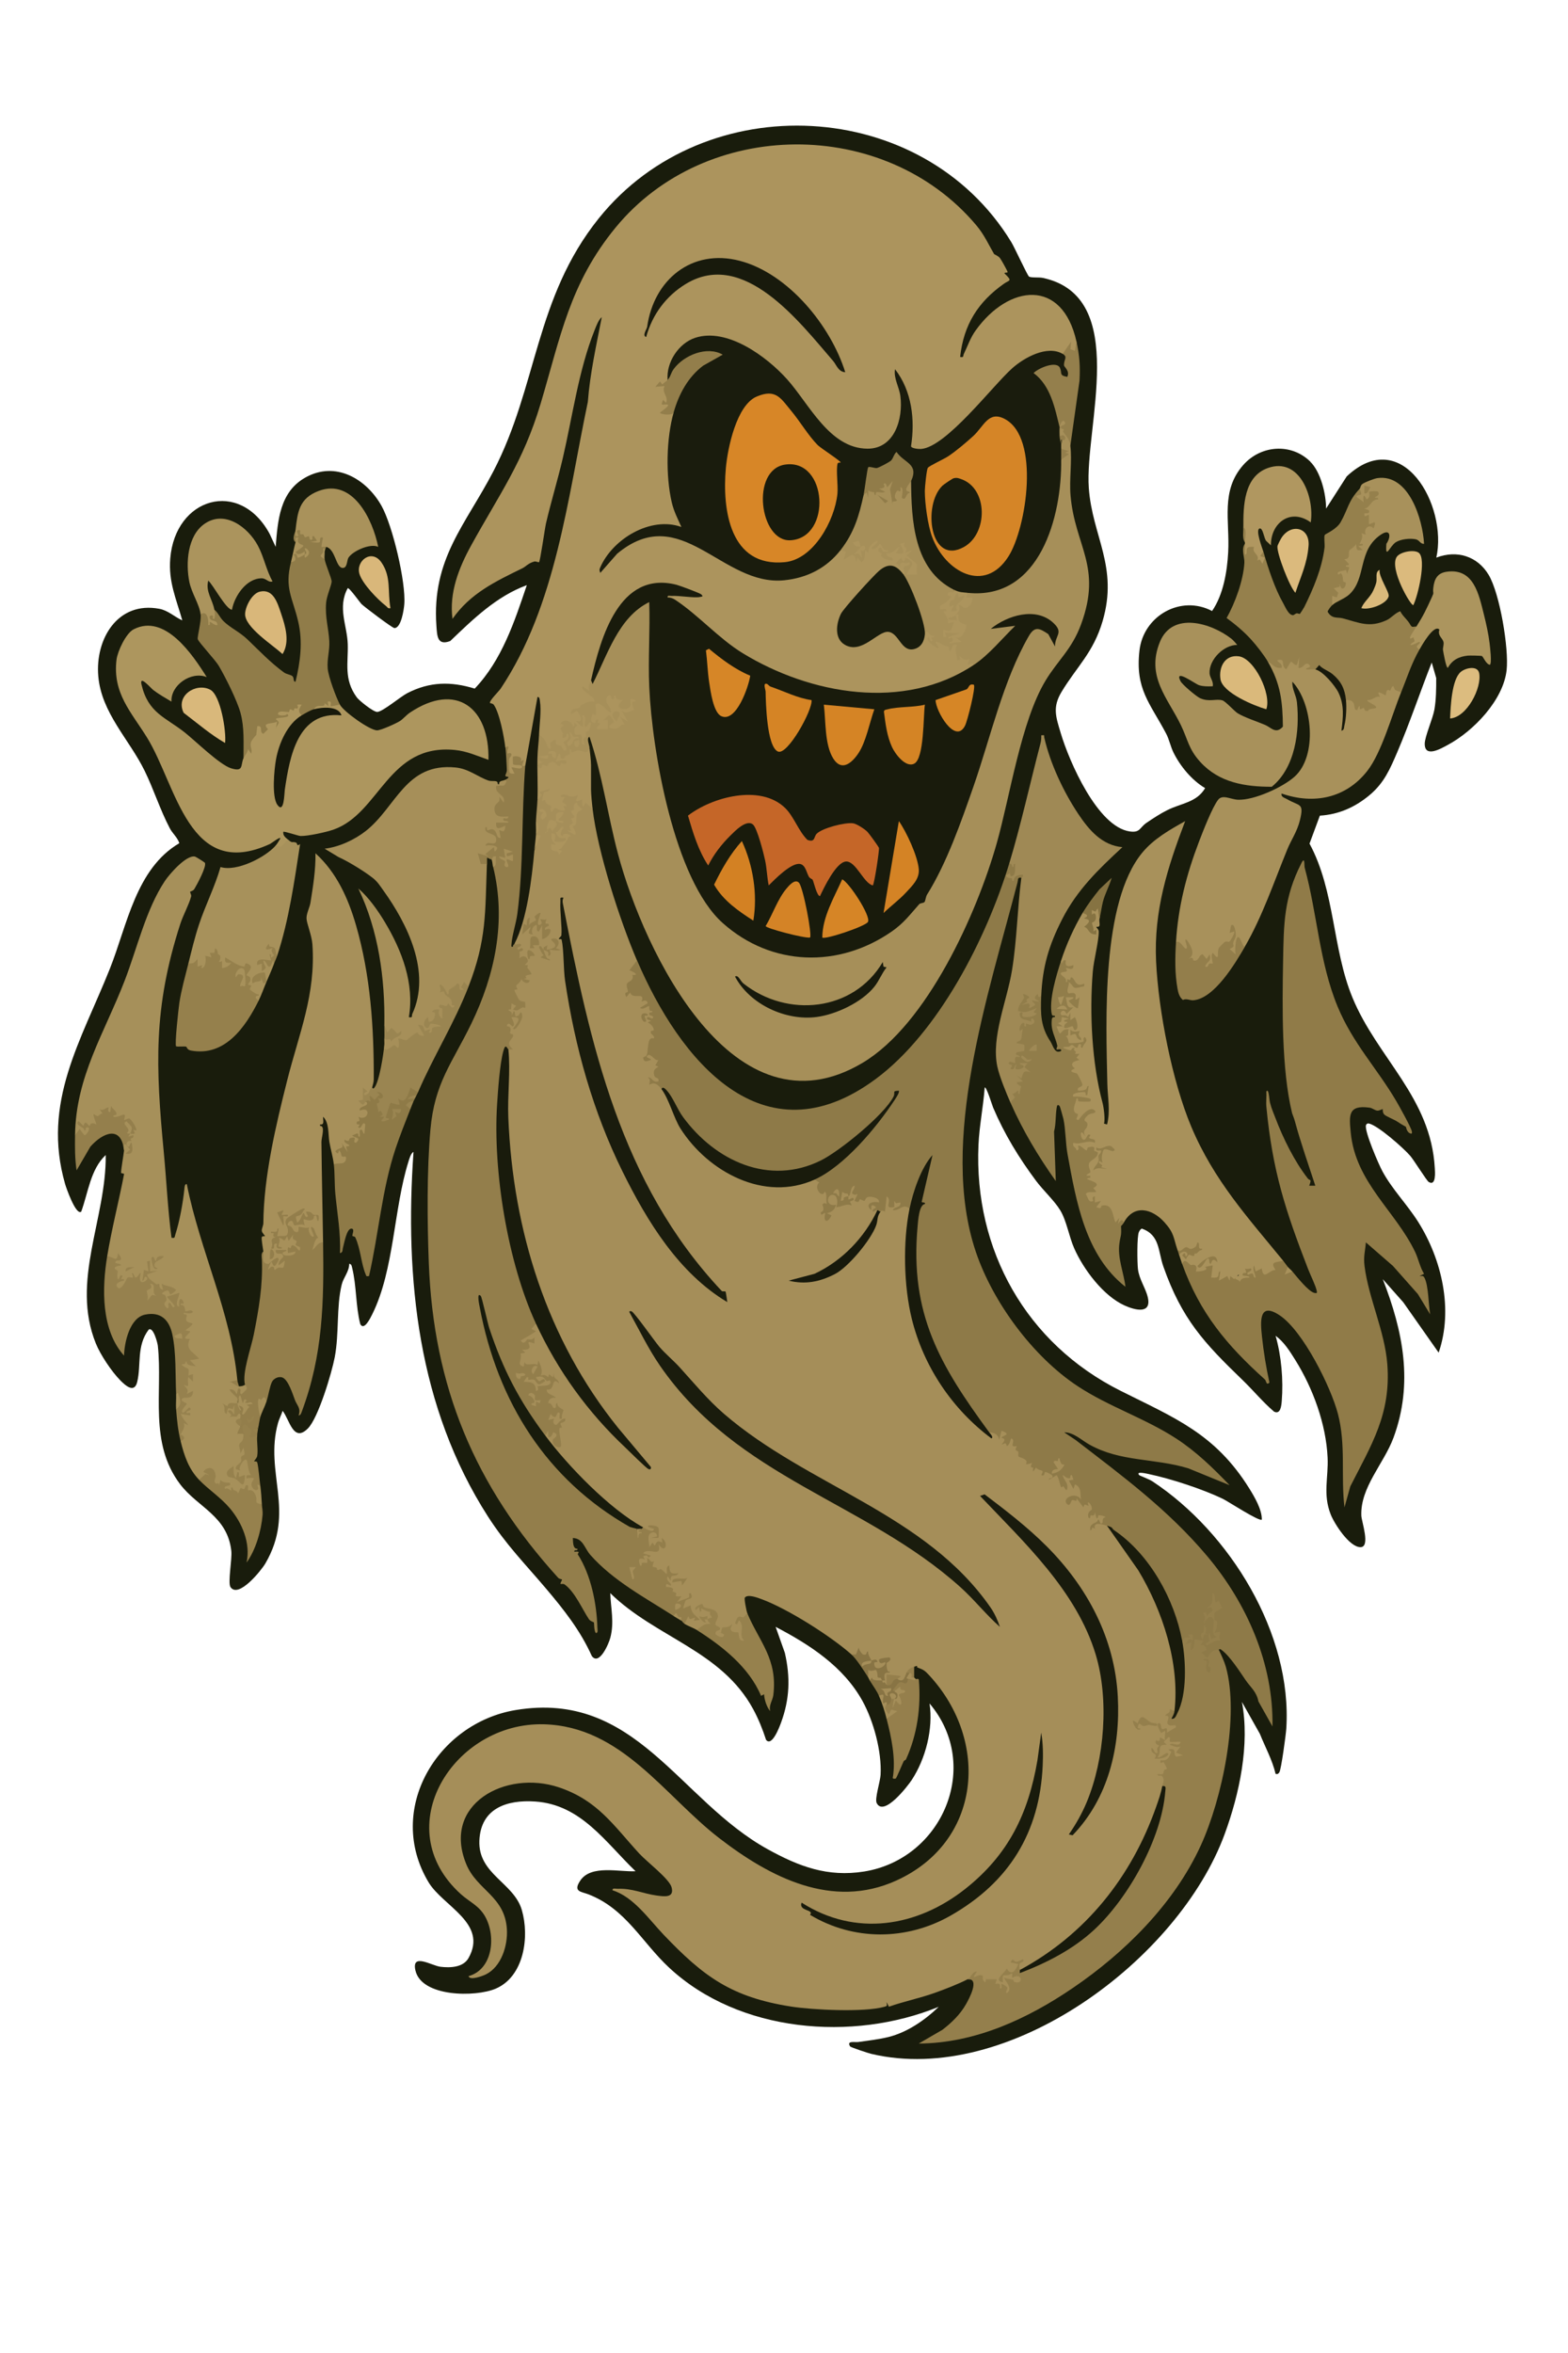 <?xml version="1.0" encoding="UTF-8"?>
<svg id="Layer_1" xmlns="http://www.w3.org/2000/svg" version="1.1" viewBox="0 0 1024 1536">
  <!-- Generator: Adobe Illustrator 29.5.1, SVG Export Plug-In . SVG Version: 2.1.0 Build 141)  -->
  <defs>
    <style>
      .st0 {
        fill: #957f4c;
      }

      .st1 {
        fill: #8e7a47;
      }

      .st2 {
        fill: #a8915b;
      }

      .st3 {
        fill: #d58425;
      }

      .st4 {
        fill: #181a0c;
      }

      .st5 {
        fill: #917c49;
      }

      .st6 {
        fill: #b09760;
      }

      .st7 {
        fill: #d48325;
      }

      .st8 {
        fill: #ac955e;
      }

      .st9 {
        fill: #d48326;
      }

      .st10 {
        fill: #181b0c;
      }

      .st11 {
        fill: #947f4c;
      }

      .st12 {
        fill: #9f8955;
      }

      .st13 {
        fill: #96814d;
      }

      .st14 {
        fill: #1a1c0d;
      }

      .st15 {
        fill: #191b0d;
      }

      .st16 {
        fill: #17190b;
      }

      .st17 {
        fill: #17190c;
      }

      .st18 {
        fill: #d9b77a;
      }

      .st19 {
        fill: #907c49;
      }

      .st20 {
        fill: #a9925b;
      }

      .st21 {
        fill: #191c0c;
      }

      .st22 {
        fill: #867342;
      }

      .st23 {
        fill: #9a8551;
      }

      .st24 {
        fill: #ad965e;
      }

      .st25 {
        fill: #dab97b;
      }

      .st26 {
        fill: #a6905a;
      }

      .st27 {
        fill: #a7915b;
      }

      .st28 {
        fill: #917d4a;
      }

      .st29 {
        fill: #ab945d;
      }

      .st30 {
        fill: #dbba7d;
      }

      .st31 {
        fill: #dcbc7f;
      }

      .st32 {
        fill: #907b48;
      }

      .st33 {
        fill: #ac945d;
      }

      .st34 {
        fill: #8e7a48;
      }

      .st35 {
        fill: #937e4b;
      }

      .st36 {
        fill: #d68526;
      }

      .st37 {
        fill: #18190b;
      }

      .st38 {
        fill: #d38123;
      }

      .st39 {
        fill: #95804c;
      }

      .st40 {
        fill: #887444;
      }

      .st41 {
        fill: #191c0d;
      }

      .st42 {
        fill: #a58e59;
      }

      .st43 {
        fill: #96814e;
      }

      .st44 {
        fill: #a7905a;
      }

      .st45 {
        fill: #c56628;
      }

      .st46 {
        fill: #d68626;
      }

      .st47 {
        fill: #d58527;
      }

      .st48 {
        fill: #d9b97b;
      }

      .st49 {
        fill: #d68627;
      }

      .st50 {
        fill: #d9b87b;
      }

      .st51 {
        fill: #a68f59;
      }

      .st52 {
        fill: #d78627;
      }

      .st53 {
        fill: #191b0c;
      }

      .st54 {
        fill: #d48425;
      }
    </style>
  </defs>
  <path class="st21" d="M855.66,301.35c6.94,6.82,10.35,21.23,10.35,30.65l13.48-21.01c36.3-34.07,66.07,19.07,58.52,53.01,13.38-5.14,26.86-.99,34.19,11.3s13.26,48.17,11.72,62.12c-2.16,19.58-21.53,39.71-38.25,48.75-4.6,2.49-15.28,8.78-15.23-.67.02-4.66,5.21-16.2,6.3-22.25,1.15-6.44,1.22-14.12,1.18-20.67l-2.92-10.09c-7.66,19.37-14.29,39.36-22.5,58.5-4.75,11.07-8.57,20.06-18.02,27.98-9.39,7.88-20.15,12.74-32.53,13.47l-6.76,18.26c16.75,30.98,14.8,68.48,28.06,100.56,16.31,39.49,51.2,65.11,53.75,111.24.13,2.32.99,12.07-3.98,9.06-1.31-.79-9.65-14.24-12.04-17.03-4.39-5.11-20.92-19.69-26.93-21.1-1.06-.25-1.82.38-2.01,1.14-1,3.98,8.29,25.49,10.8,30.1,6.42,11.81,16.05,21.52,23.2,32.8,15.57,24.58,23.15,57.45,13.48,85.52l-23.11-32.89-13.39-15.1c13.29,34.05,20.11,68.06,7.01,103.51-6.24,16.89-21.79,32.46-21,50.97.16,3.69,6.03,20.33-.45,20.49-7.26.18-17.2-15.31-19.59-21.45-5.2-13.33-1.38-23.96-1.99-37.02-1.02-21.99-9.58-45.29-21.17-63.82-3.55-5.67-7.3-11.73-12.8-15.69,3.8,13.2,5.12,28.83,4.03,42.54-.23,2.95-.74,9.06-5.03,6.97-7.37-6.29-13.52-13.82-20.48-20.54-25.28-24.39-39.71-39.83-51.81-74.19-3.52-10-2.18-20.66-14.14-24.77-.86.52-1.41,1.35-1.82,2.24-1.36,2.93-1.12,20.04-.64,24.14.79,6.8,5.08,12.52,6.45,18.54,2.53,11.15-8.37,8.37-15.24,5.25-13.92-6.33-26.72-23.51-32.8-37.2-3.43-7.72-4.94-17.91-9.13-24.87-3.75-6.23-11.21-13.08-15.78-19.22-11.3-15.18-20.65-30.43-28.09-47.91-.47-1.09-4.57-14.38-5.5-12.99-.9,12.43-3.5,25-4.05,37.46-3.03,68.82,31.34,129.63,92.68,160.4,35.44,17.78,61.89,27.99,84.18,63.82,3.44,5.53,8.35,13.91,8.17,20.32-1.48,1.53-21.92-11.82-25.11-13.38-13.16-6.44-34.29-13.32-48.66-16.34-1.77-.37-8.82-2.02-6.23.72.33.35,6.42,2.6,8.53,3.99,50.63,33.36,91.49,99.6,87.46,161.52-.24,3.77-3.31,26.69-4.54,28.46-.73,1.04-1.14,1.28-2.43,1.05-2.2-9.24-6.77-17.44-10.3-26.21l-11.7-20.79c5.25,27.79-1.6,59.92-11.26,86.24-30.06,81.91-141.06,164.86-230.95,143.46-1.85-.44-13.28-4.22-13.66-4.83-2.46-3.96,3.01-2.55,5.35-2.88,6.13-.85,13.85-1.79,19.74-3.27,12.33-3.09,23.82-11.05,32.78-19.71-56.26,23.01-130.42,16.88-176.01-25.5-18.06-16.79-28.42-38.61-53-48-4.52-1.73-10.07-1.58-4.99-9.02,7.11-10.41,25.59-5.36,36-5.99-19.7-18.91-35.53-43.45-65.51-45.49-18.6-1.27-35.59,4.44-36.48,25.51-.92,21.92,22.48,27.43,27.71,45.26,5.11,17.45,1.53,43.44-17.04,51.39-13.2,5.65-48.45,5.55-52.44-11.91-2.67-11.7,10.62-3.08,16.37-2.38,6.33.77,14.85.48,18.33-5.71,12.79-22.77-16.71-33.76-26.14-49.49-28.3-47.21,5.6-103.89,56.99-112.4,78.52-13,106.23,58.68,164.53,90.88,20.4,11.27,39.14,18.33,62.89,14.55,51.14-8.13,77.26-69,42.79-109.72,2.5,16.43-2.52,36.05-11.6,49.91-2.63,4.01-18.32,24.37-22.93,15.09-1.38-2.78,2.32-14,2.56-18.46.81-15.11-4.57-35.05-11.86-48.21-12.44-22.46-34.47-36.73-56.68-48.32l6.02,16.98c3.66,15.93,3.17,30.19-2.49,45.53-.95,2.57-5.92,16.06-9.79,11.24-2.23-6.9-4.97-13.68-8.43-20.07-20.8-38.3-63.62-46.65-93.31-75.69.36,10.06,2.7,18.92.06,29.05-1.06,4.07-7.29,18.51-12.11,11.99-7.46-16.62-18.27-30.3-29.93-44.06-13.81-16.3-26.02-28.51-37.93-47.07-45.6-71.08-54.42-154.94-48.59-237.91-1.7.72-2.74,4.53-3.27,6.21-9.72,30.89-9.25,70.47-23.53,99.47-1.3,2.63-5.52,11.41-7.99,6.62-3.03-11.93-2.34-24.8-5.29-36.71-.29-1.18-.37-2.4-1.89-2.6-.01,5.11-3.77,8.91-4.91,13.59-3.58,14.63-1.58,31.81-4.56,47.44-1.93,10.12-10.71,39.62-17.53,46.47-9.53,9.56-11.95-5.77-16.51-11.5-.82,2.69-2.27,5.26-3.02,7.97-8.99,32.61,11.72,57.57-8.28,91.72-2.52,4.31-17.54,23.09-22.74,15.35-1.84-2.74,1.13-18.31.55-23.54-2.56-23.01-21.88-28.4-33.42-43.58-20.54-27.03-11.34-60.24-14.58-90.42-.19-1.76-2.95-12.63-5.99-10.49-8.05,10.68-4.77,22.8-7.46,34.06-1.83,7.69-7.64,2.51-11.1-1.01-5.64-5.73-12.95-16.64-15.95-24.08-16.47-40.84,6.98-81.57,6.47-122.98-9.98,9.38-11.44,24.54-16,37-3.53,2.6-9.88-15.83-10.5-17.99-15.42-53.4,10.52-93.65,29.26-140.76,11.27-28.33,16.95-65.15,45.31-81.81-1.22-3.77-4.41-6.27-6.24-9.76-6.32-12.02-10.5-25.42-16.45-37.55-10.06-20.53-28.22-37.74-30.24-61.76-2.05-24.33,12.74-49.08,39.92-43.92,5.71,1.08,9.83,5.26,14.95,7.54-4-14.14-9.11-25.09-7.87-40.36,3.23-39.78,45.26-52.3,64.89-16.15l3.96,8.52c1.39-17.19,2.59-35.74,19.3-45.2,19.69-11.15,39.96.75,49.88,18.54,7.15,12.82,15.95,49.7,14.82,64.15-.26,3.34-1.99,15.57-6.47,15.53-1.33-.01-19.42-13.69-21.41-15.62-1.12-1.08-8.17-11.11-9.09-10.39-6.78,12.55-.35,24.3.04,36.47s-2.76,22.96,5.92,34.79c1.49,2.03,10.8,9.58,13.36,9.48,3.6-.14,15.05-9.9,19.65-12.27,14.67-7.55,28.46-7.7,43.99-2.95,17.73-18.55,26.01-43.79,34.02-67.53-19.81,7.26-35.09,22.2-50.01,36.48-8.48,3.21-8.56-3.29-9.03-9.94-3.08-43.75,18.94-65.76,37.21-100.87,28.92-55.57,27.03-113.09,68.85-165.15,69.45-86.46,211.55-79.34,269.39,15.56,2.21,3.63,10.49,21.76,11.54,22.46,1.4.94,6.47.34,9.1.9,57.1,12.33,27.14,97.34,29.96,137.04,2.26,31.76,19.49,51.4,9.01,87.03-6.06,20.61-16.81,29.56-26.81,46.18-6.08,10.09-3.65,16.42-.47,27.07,5.54,18.51,24.01,61,45.01,64.01,6.88.99,6.32-2.43,10.92-5.6,4.08-2.81,9.26-6.16,13.66-8.34,9.17-4.55,19.12-4.95,24.65-14.33-8.62-5.08-16.28-14.3-20.69-23.29-1.92-3.92-2.77-8.49-4.75-12.25-10.57-20.07-20.35-29.02-17.43-54.35,2.61-22.66,27.05-36.48,47.41-25.73,7.31-10.65,9.83-25.49,10.52-38.34,1.12-20.69-5.11-40.13,9.93-57.07,11.42-12.86,31.16-14.42,43.68-2.13Z"/>
  <path class="st42" d="M567,1095l-1.75-4.93c5.53-4.35,11.87,1.08,10.75,6.93-1.27,2.7-3.94,2.7-8,0-.38-.63-.61-1.39-1-2Z"/>
  <path class="st42" d="M569,1084c4.22,2.41-4.12,6.32-6.08,4.3-4.12-4.25,3.58-8.3,6.08-4.3Z"/>
  <path class="st42" d="M351,522l.87-2.47c-2.42-9.03,15.26-6.59,4.89-.45.7,6.42,14.37,12.91,7.87.32-1.55-3.15,12.23-2.17,12.8-1.73.9.69,1.45,1.59,1.61,2.71,4.2,1.33,6.77,3.36,7.96,7.62,3.34,28.19,17.75,72.7,29,99,.5,2.28.11,3.64-1.53,5.28,4.27,3.42.74,8.32-3.3,10.86.28,4.1,3.15,6.01,8.59,5.74,3.49,2.23,9.49,12.89,8.29,16.4-.4,1.17-3.14,3.88-3.74,2.16-.9-2.61,7.85,3.39,3.31,6.87,2.3,2.44,1.59,4.89-1.72,5.58l-1.02,6.56c5.77,3.83,8.56,7.83,4.09,13.72,2.03,2.73,2.81,5.03,2.35,6.9,1.4,1.39,2.08,2.15.69,3.93,1.65.26,2.97,1.5,3.94,3.71,13.21,37.44,51.72,69.36,92.79,54.51l3.28.78c4.73-1.1,4.91,1.16,3.6,5.14.29,1.36.86,2.91,2.22,1.59,3.05.79,6.17,1.75,9.35,2.88.1,6.04,2.84,7.33,8.21,3.85-1.87,2.94-4.61-1.09-1.38-2.46-4.61,11.36-9.19-1.65-4.71-4.13,1.97-1.09,7.32,1.18,4.71,4.13-2.75-4.13,3.82-12.92,5.96-5.72-1.54,1.88,1.52,6.42,3.34,6.12,3.73-4.2,14.81-1.61,11.75,4.63-1.39.18-2.08,1.51-2.05,3.97-3.31,10.83-3.13,11.25.54,1.28l1.46-.28c-.9-1.45-.29-2.5,1.25-3.16-.8-6.87,5.06-12.59,6-3.38,2.34-2.1,6.62-1.86,7.94,1.28,2.57-.21,4.21.41,3.8,3.26l1.31,3.8c-9.55,55.02,7.59,105.71,49.64,142.72.11.1.53-.16,1.05-.52,1.62-2.56,3.54-1.63,5.76-.26,4.14-5.17,8.89-.59,6.08,5.31.5-1.97,1.73-2.88,3.77-2.43,1.3.29,4.81,9.52,5.73,12,2.91,1.09,8.91,5.46,8.94,8.12.05,3.99-3.46-.25-.12-1.2,1.09-.31,14.99,5.57,16.43,6.81,1.23-2.03,2.89-2.4,4.46-.74,4.31-3.37,7.62,2.02,3.99,5.27,7-1.01,7.17,7.82,6.21,12.44,5.64-2.49,9.37,1.52,6.63,6.3,7.52.09,10.22,2.01,8.09,5.76l1.03,3.61c20.78,20.62,36.4,50.04,43.1,79.35,2.89,12.64,6.18,30.05.9,41.65-2.41,1.88-3.31,4.32-2.71,7.32,8.53-.37,5.79,5.45-.17,7.77l2.48,2.99c6.28-1.09,6.9,2.28,4.83,7.69,5.56,3.86-1.49,7.8-5.9,4.42-2.83,2.23-3.41,4.3-1.73,6.23-1.76,3.59-2.63,7.64-2.62,12.14l-2.18.42c1.5,2.64.13,7.69-.93,10.84-11.92,35.63-32.97,68.33-62.54,91.96-8.83,7.06-18.58,14.56-29.53,17.21-3.12.98-2.13,3.06.94,2.85,5.17,3.85-2.6,10.7-6.73,5.15,3.98,7.38-5.64,12.6-4.18,3.95-2.79,3.43-5.96-.91-7.74-3.95-5.54,1.91-8.4,1.03-8.59-2.63-2.51.67-5.08.87-7.7.62-5.64,2.99-15.38,6.74-21.56,8.94-9.77,3.49-20.17,5.57-29.96,9.04l-1.47-2.98c.03,2.25.9,2.35-1.49,3.03-13.23,3.74-47.07,2.02-60.91-.15-39.07-6.12-57.26-19.7-83.16-46.82-9.76-10.22-19.68-24.81-33.45-29.08-.24-1.74,2.27-.94,3.48-.98,9.53-.36,16.6,3.21,25.4,4.4,4.75.64,11.65,1.74,9.68-5.42-1.52-5.52-16.21-16.67-21.08-21.97-16.8-18.31-27.25-34.85-52.7-43.3-34.48-11.45-76.47,10.92-60.27,50.27,6.99,16.97,25.23,20.84,26.51,42.48.63,10.59-3.64,24.39-13.68,29.39-2.3,1.15-10.64,4.21-11.35,1.16,15.65-4.32,18.04-25.57,11.03-38.54-4.04-7.49-10.29-9.76-16.04-14.95-48.27-43.51-4.56-112.44,54.13-110.91,50.89,1.33,78.73,46.69,114.63,74.36,33.14,25.54,73.71,46.57,115.43,27.72,55.65-25.14,61.36-90.91,21.78-133.91-2.9-3.15-3.81-3.8-7.72-5.22-1.27-.46,1.32-1.73-2.24-.55-.54,2.96-2.35,3.87-5,4,1.29,4.61-3.77,8.41-6,4-1.94-1.69,1.43-1.37,1.27-1.33-1.7.52-4.19.76-5.94.6.02,2.51-.76,4.08-2.33,4.72-2.74,1.31-5.5-.73-3-3-.53-2.61-.08-4.98,1.35-7.12-3.35,2.08-10.65-.92-7.36-4.76l-.99-1.12c-2.68-.92-5.35-2.15-8-3.68-.9,1.61-2.57,1.51-5-.32-13.59-12.04-41.56-29.75-58.49-36.01-2.49-.92-9.25-3.59-11.08-1.06-.55.76,1.05,8.81,1.57,10.07.47,2.28.4,3.57-1.96,4.55.33,3.14.55,6.52.2,9.84,2.95,7.3-4.89,7.25-5.89.1l-2.91-.71c-2.57-3.51-5.63-4.26-2.83.75-.37,6.17-13.43,1.77-7.71-4.62-1.63-1.94-1.68-4.82-.14-8.67l-1.2-1.09c2.28,3.3-.97,6.85-3.55,3.86q-1.82-1.12,0,0c8.82,1.3-3.06,8.05-7,7-1.89-1.2-5.6-2.48-8-4-3.74-7.02,7.9-6.65,7.76-3.9-.04.88-5.04-1.86-5.65-5.19-2.93,1.73-5.56-.72-4.32-3.79l-1.71.5c-2.16-2.92-4.04-6.06-5.65-9.41-2.38-.13-4.11-.64-4.48-3.24,1.72-3.24,1.32-6.28-1.63-8.37-2.92.12-7.29-2.29-7.01-5.53-7.6,5.64-12.98-1.31-5.79-5.59.22-3.04.65-4.58,3.87-4.9-1.2-3.43-1.24-6.71-.12-9.85-1.88-.83-2.63-2.07-2.27-3.72-.56.15-1.12.25-1.64.17-13.19-2-47.59-38.35-56.83-49.93-3.66-3.21-5.51-6.62-5.53-10.25-2.07-3.36.32-4.48,7.17-3.37v-1.67c-9.61-4.6-8.58-10.29,1.75-11.07-4.46.88-11.04-4.7-7.16-9-3.27-2.53-3.96-5.92.68-6.91,1.57-4.2,2.56-6.85,6.41-2.49-3.6-1.6-7.74-2.76-12.42-3.49-.35-7.84-3.07-7.51-9.69-5.64-8.54,1.75-5.36-14.51.97-14.45-9.35-2.36-4.28-6.54,1.88-9.45-.51-2.97,1.08-6.95,4.4-5.47l4.45,4.7c14.61,30.17,35.62,56.95,59.88,79.23-63.43-69.24-89.44-165.77-84.04-259.13l1.7-3.8c.14-1.17-.39-2.4-1.59-3.7,2.14-4.15,2.05-8.18-1.02-11.56l.24-1.79c3.97-1.75,4.79-4.64,1-7.41.41-5.86,5.04-10.52,7.75-3.63l2-1.09c-8.03-3.94-7.67-16.33,1.15-17.52-.28-1.93.8-2.99,2.4-3.87l-2.4-4.83c1.87-2.95,1.15-3.93-2.16-2.94-2.19-2.68-3.32-6.24-3.37-10.66l-.58-1.6c6.53-18.32,9.69-37.66,11.35-57.01l2.23-2.38c1.54-3.64,1.87-6.97,1-10-.87-.33-.87-.67,0-1,1.45-2.47.77-5.41,0-8-2.88-3.68-2.14-10.61,1-14Z"/>
  <path class="st33" d="M330,488c-.73-6.7-3.79-22.8-7.57-27.98-.63-.86-2.3-.94-2.39-1.07-.86-1.26,5.74-7.65,6.95-9.47,36.25-54.32,43.73-124.49,56.9-187.1,1.42-18.67,5.57-37.01,9.11-55.38-2.21,1.83-3.7,6.03-4.77,8.72-10.35,25.95-14.34,56.1-20.68,83.32-3.31,14.22-7.66,28.36-10.96,42.51-.85,3.66-3.72,24.5-4.58,25.46-.21.23-2.09-.72-3.07-.45-3.92,1.05-5.64,3.35-7.71,4.36-17.72,8.66-34.04,16.37-45.72,33.07-2.26-17.02,4.1-33.24,12.14-47.86,18.47-33.58,33.98-54.35,45.42-92.67,12.98-43.48,18.93-78.38,48.97-114.94,58.87-71.65,175.67-72.46,235.49-1.53,5.39,6.39,8.15,12.87,11.68,18.86.12.2,2.7,1.18,3.83,2.63.88,1.13,4.69,7.96,4.98,9.04.23.82-2.34.09-2,.98,5.41,5.26,3.24,4.16-.31,6.66-16.99,11.94-26.38,26.82-28.69,47.84,2.66.5,1.74-.56,2.44-2,2.57-5.27,4.18-10.39,7.72-15.32,21.6-30.07,56.61-34.11,65.83,7.33,1.1,7.08-.75,9.24-5.54,6.5-.78,1.56-1.63,2.18-3.46,1.5l-2.07,1.17c-11.93-4.14-24.52,4.72-32.75,12.77-11.84,13.32-24.2,26.16-37.08,38.54-7.2,6.2-20.63,17.21-28.95,8.25,1.7-14.37,1.27-29.22-5.57-42.29,4.48,11.27,3.78,27.52-3.99,37.25-21.87,27.37-56.89-15.76-68.03-34.22-22.03-26.06-67.41-53.24-79.55-4.48.04,2.01-.13,4.18-.52,6.53,1.38,3.88,2.77,8.17,1.93,12.07-2.97,1.39-2.11,2.19,2.58,2.4l1.16,3.41c-4.59,22.47-5.59,47.98,4.79,68.84,1.05,3.23-.03,4.51-3.38,4.06-17.37-4.52-35.41,5.56-45.29,19.65,24.99-30.36,55.87-13.12,82.53,3.74,21.47,13.01,48.89,10.65,65.92-8.86l3.28-.85c2.59-2.54,4.05-1.17,5.69,1.75,2.83-.15,5.46.87,7.91,3.06-1.33-2.86,7.08-13.37,9.59-12.67,3.26,2.5,6.25,5.12,8.97,7.89,6.53-7.05,10.25-8.15,11.15-3.32,4.51,2.47,5.48,4.78,2.92,6.93,9.79,5.54,6.34,19.94-5.23,12.37l-2.34.27c-5.16-6.29-8.42-4.33-13.63.14-7.04,6.04-24.11,24.3-25.23,33.24-2.41,19.24,18.66,9.95,26.64,2.86,3.16-1.56,6.44-1.41,9.27.81,5.66,7.6,13.24,15.88,17.19,2.47l2.1-.79c-1.03-6.7,7.34-.46,7.47,1.69.08,1.38-1.6,3.62-1.74,3-.82-3.69,8.83.66,10.16,2.22,5.61-1.83,7.67-.76,6.18,3.23-.34,3.26,4.41,4.7,7.48,4.65,1.59,1.33,3.5,3.38,2.46,5.21-5.67,8.33-19.28,12.75-29.16,15.6-45.62,13.17-99.44-2.56-136.14-31.13-10-9.06-20.41-17.56-31.23-25.51-8.61-2.59-5.11-7.07,2.44-5.93l10.95.84c-42.5-21.2-56.77,22.86-65.55,55.52l-1.31.62c.62,2.61.8,4.95-.05,7.85,5,3.27,5.96,7.76-1.07,8.27-3.76.89-8.59,4.18-2.31,5.47.89,3.21,2.52,5.08,4.9,5.59,2.25,2.41-3.91,10.42-4.96,11.64,2.2,7.47-5.72,6.1-4.52-.79-4.18-.69-5.31-2.7-4.92-6.75-3.66-6.69-5.59,1.02-3.88,1.92,5.49.14,5.13,5.2,1.52,8.02,2.24,7.64-.76,8.19-9.02,1.65-2.71,5.62-5.94,3.32-9.68-6.89l-1.91-1.87.77-10.87-5.68,31.91-2.18.82c-.38,2.91-2.33,3.98-5.05,3.54-.74,3.88-5.03,4.95-6.48,1.35-.32-.79-.58-15.54-.43-16.71.01-.08.3,1.06-1.03-.18Z"/>
  <path class="st34" d="M659,564c4.13-4.13,6.68.26,6.01,5.33,5-1.33,6.91,5.09,1.99,3.67-2.6-.56-2.04,1.3-2.48,2.97-18.88,72.92-51.57,169.15-27.23,241.24,11.13,32.96,37.27,68.34,66.4,87.6,20.35,13.45,44.21,21.04,64.63,34.37,12.97,8.47,24,19.2,34.67,30.33l-26.98-11.02c-22.47-6.77-44.07-4.07-64.5-15.45-5.3-2.95-10.29-8.03-16.51-8.03l7.47,5.01c30.73,23.66,60.41,45.46,86.04,75.96,25.83,30.75,43.25,70.24,42.48,111.01l-9.17-16.32c-1.17-6.34-5.24-9.36-8.25-13.75-3.9-5.67-10.57-16.25-16.11-20.05-1.22-.84-1.38.13-1.45.12-.79.91-6.47,6.54-7.12,6.63-3.69.53-8.3-5.96-3.37-7.67-1.78-.77-2.93-1.85-3.43-3.23.1,5.18-5.12,8.93-6.41,2.63-1.33-1.33-2.55-2.78-3.66-4.36l-2.58-2.72c-6.05-29.66-23.68-53.43-46.42-72.28-3.27-.9-9.25-3.01-8.01,2.01-3-2.1-1.03.77-2.98.98-.95-5.32,4.97-4.21,5-6.98,1.28-.59,1.08,4.2,2.98,1.98.33-.39-.54-3.49,2-3.49-.51-1.02-3.88-1.43-4.53-1.32-.99.16.25,2.25-1.45,1.81l-1-3.99c.03,3.4-2.26,1.99-2.84,2.34-.5.3.46,2.08-1.17,1.65-1.72-4.02,2-5.24,2.02-5.57.15-4.04-4.18-6.93-2.02-2.43-2.68-.57-2.58-1.91-3.5,1l-4.49-5.99c.53,3.42-1.61.54-3.04,1.4-.54.33-1.09,4.25-2.96,2.58-4.26-3.83,5.6-8.74,8.98-3-.77-3.88.51-7.98-3.98-10l-1,2.99-3.01-5.5,3.01-.5-1.03-2.98c-1.69-.46-.5,1.9-1.5,2.04-2.14.3-4.19-2.41-4.48-2.05.6,3.4,3.47,4.44,3,8.49-.38,3.23-2.34-1.24-2.53-1.26-.31-.04-1.19.82-1.36.67-1.03-.9-1.38-6.29-3.16-7.85l-4.95,2.94c-.4-1.62,3.63-.48,1.97-2.97-.23-.35-3.64-2.25-4.48-2.05-.63.16.06,3.04-2.49,2.02,2.55-4.44-.99-2-3.51-4.99-3.02,5.29-1.63.42-1.76.18-.26-.51-2.67.76-.73-3.17-6.34,2.08-2.65.05-3.87-1.53-1.28-1.66-4.61-2.11-4.96-2.68-.47-.78.12-2.32-.22-3.03-.68-1.42-2.83.13-.95-3.76-5.85,1.19-.14-3.56-3.51-5-.56-.24-.89,4.38-3,4.99-.93-2.92-.81-1.56-3.49-1,4.38-4.49-.18-4.07,0-4.49.66-1.53,7.14-1.92,0-4.51l-1.51,6.01c-.44-3.46-3.08-4.83-6.5-5.01-.89-.22-1.73-.51-2.39-1.02-7.14-5.42-20.61-28.44-25.69-37.43-18.8-33.33-26.42-70.16-18.75-107.81,1.62-7.99,3.4-16.07,5.34-24.22-3.84,7.16-6.27,15.08-8.13,22.97l-2.37,1.5c-4.59-3.71-6.13,1.63-11,.99.69-2.27,5.6-1.39,4.99-4.99l-2.89.51-1.1-1.52v4.01c-7.75,1.48-.64-4.19-4.99-7l-1.09,9.99c-2.53-1.45-2.74,0-2.92,0-1.95,1.87-2.35,1.65-2-1-.98-.02-2.75,1.24-2.99,1-1.13-2.59,4.57-1.98.48-3.99-2.3-1.13-1.21,2.68-1.49,2.99-4.64-3.63.32-6.18,5-5.01.53-2.91-4.38-3.83-6.39-3.69-2.67.19-2.55,2.73-3.18,2.71-.9-.02-2.07-1.09-2.87-1.07-.7.01.15,3.02-3.55,1.04l2.05-4.46-1.56.48c-4.66-.97.02-2.68-.5-6.01-3.03.83-2.22,6.81-3.99,7-.36-3.33-.92-.41-3.99-3l-1.01,5.99c4.42-.45-.88-2.37,5-2.99.07.65-.06,1.34,0,2,.52.43,2.59-1.34,2.98-.99,1.92,1.7-1.93,2.12-1.9,2.43.07.69,1.29,2,.9,2.56-3.31-1.72-6.51,1.19-9.99.99,1.2-2.09,1.11-6.85-1.21-7.71-4.88-1.82-6.37,8.02,1.2,6.21-.97,3.35-2.55,4.7-5.98,5.52l2.99,1.48c-2.74,5.64-5.68,4.04-4-1.49-.84-.76-3.09,2.79-3-.5,0-.34,3.14-.46,1.01-4.98.85-1.38,1.66-1.14,2.99-.53-.92-2.01.5-7.31-1.5-8-1.46,4.83-7.63-2.85-3.5-5.99l-3-2.01,1.25-2.82c13.97-7.51,25.13-19.24,35.26-31.26-16.07,14.12-31.98,27.7-54.24,30.02-34.02,3.54-65.88-21.88-78.75-51.85-1.27-2.05-2.09-2.84-3.53-3.09-4.87-6.43-7.31-2.36-8-3.01-.18-.17,1.5-3.61-1-4.5,2.93-.69,2.78,3.57,6.99,2.5.63-3.17-2.27-1.23-2.88-4.43-.55-2.86.57-3.84,2.89-5.08l-2.01-1,2.01-3.48c-2.35,1.07-4.95-4.66-6.99-3.01-2.26,1.84,2.57,1.74,1.99,2.98-2.52.92-4.57,1.9-5-1.51-.05-.35,1.82-.49,2.35-1.75,1.31-3.1-.06-12.37,4.66-10.74.56-1.92-1.53-2.41-1.93-3.59-.66-1.95,1.89-1.28,1.9-1.84.01-2.01-2.19-4.23-3.97-5.07l2.01-1c.12-.5-4.09-.71-2-2.5.5-.43,2.59,1.34,2.98,1,2.02-1.76-1.91-1.96-2-2.51-.46-2.73,2.02-.38,2-2.48-2.82.65-1.72-2.73-1.99-3.02-.71-.76-3.98,2.91-5.99.99l4.98-3.01c-.72-2.4-2.22-1.8-3.98-.98,2.59-7.08-5.98-.85-7.5-5.99l-2.49,2.99c-2-3.8.85-2.66.98-3.59.15-1.02-1.42-4.16-.41-5.41,1.33-1.65,4.38-1.55,3.42-5.48,5,.47.49-2.27-2-3.01l5-6.5c27.69,64.72,81.99,132.16,155.92,77.42,41.04-30.39,72.35-91.94,87.08-140.42Z"/>
  <path class="st51" d="M692,279c-1.65-9.13,8.14-7.33,4.06.38,2.04,3.71,3.02,7.58,2.94,11.62,1.21,9.95-.75,22,.13,32.37,2.81,33.26,20.83,46.23,6.89,84.15-6.04,16.45-15.12,23.37-23.22,36.78-16,26.48-23.17,75.4-31.86,106.14-12.91,45.67-45.41,118.24-87.63,143.37-84.28,50.15-142.69-72.59-159.64-136.07-6.77-25.36-10.29-51.76-18.69-76.73-2.14.7-.14,5.25.01,6.99l-.85,4.55c-5.81-1.36-10.62-.07-14.44,3.88-6.72-.01-7.94-.67-3.64-1.98.61,1.89,2.09,1.67,3.36.25,6.69,5.81-4.68,8.23-9.42,4.87-8.56,6.46-8.79,3.47-9.01-5.57-3-2.73-2.24-11.57,1-14,3.68.48,5.64,7.63,6.01,8,2.91,2.9,1.13-2.62,1.21-2.84.08-.23,3.12-2.87,3.78-2.16.2.21-.35,2,.19,2.75.58.79,2.35.59,3.1,1.19.92.74,1.65,3,2.22,3.05,3.48.25-.51-5.19-.48-5.49.07-.64,4.83-1.76,2.97-5.48-1.62-.43-.7,1.37-1.18,1.71-3.88,2.79-1.98-1.32-2.14-2.02-.25-1.08-1.71-1.95-1.55-3.03.27-1.8,4-2.12-.11-3.15,1.39-3.84,7.76-1.94,8.01,1.49,1.81.4.63-1.68,1-1.99s1.98,1.29,1.97,1.5c0,.19-1.82,1.32-1.93,2.97-.35,5.34,3.66,2.12,4.48,3.48,1.39,2.32-1.26,6.78,2.46,6.05-2.36-5.16.19-4.27.77-5.25.43-.74-.74-1.95-.25-2.78.32-.54,1.89-.65,2.19-1.23.22-.41,1.46-4.55,1.29-4.72-1.92-1.92-2.23,4.13-3.99,1.99-.91-1.11,1.98-7.96-2-6.99.89,1.51.54,2.49.55,3.96.01,1.39,1.12,3.6-1.04,3.03l-3.51-3.5c7.01,2.07,1.35-6.45.5-6.47-.22,0-5.02,4.3-3.49.49,1.04-2.6,3.79-1.67,5.25-2.49.59-.33.67-1.55,1.53-1.95,2.3-1.08,5.99-2.9,8.2-2.08,1.8-2.89-9.63-7.17-7.49-9.99l4.5,2.99c-1.71-3.63.69-5.61,1.01-7l1.48-1.17c5.59-14.46,12.37-31.8,23.58-42.84,5.49-5.41,15.3-13.92,15.07-1.19-1.82,57.14,2.7,121.25,27.39,173.46,29.06,61.45,104.04,67.71,145.43,16.53l3.31-1.45c13.15-25.12,24.43-51.81,33.15-79.17,8.11-29.22,18.16-57.71,30.15-85.46,6.03-12.83,12.26-20.94,22.58-6.7,4.25-15.39-23.66-15.46-32.6-8.7,3.15-.6,10.08-1.34,8.05,3.34-.96,2.23-21.7,22.43-24.14,23.38-1.12.44-2.31.31-3.44-.03-.65-2.19-3.76.26-3.99,0-.54-.63,1.5-3.38.98-4-2.76,1.53-4.53.03-6.5-2l.49,2.51-1.98.49c.04-3.59-2.13-6.61,0-10-4.56-1.15-1.96,2.67-4.99,3.99l-.58-3.12c-2.1.85-7.18-3.82-8.43-2.87-.19.15,1.5,2.98,1.99,3.5.7,2.24-9.27-4.06-6.98-6.5,1.41-.53.87,4.04,3,1.99.22-.21-1.06-1.65-.87-1.88.43-.5,2.31.61,1.85-1.09-4.02.75-3.88-5.64-5.99-1.01-.85-.07-1.79-.37-1.99-1.13-2.69-10.29-4.71-17.79-8.93-27.87-2.48-3.59-3.51-6.92-3.08-10,1.78-.75-.28-3.15.07-4.38.67-2.36,4.82-.29,3.93-3.61-3.19,1.59-7.04-1.84-6,2.99l-2.99-2.49,3.5-3.5c.98,3.26,2.15,2.89,2.98-.01,7.91,4.01,2.66,5.47.52,11.01h6.99c-.78-1.19-.09-6.34-.29-6.77-.29-.6-5.84-4.82-6.7-5.73l3.99-3.49-4.99,1.98c2.91-4.83-2.28-2.82,0-6.99l-2.99,1c-.8.89,6.51,8.29-3,5.98l2.49-4c-3.33,1.16-4.17,4.98-8.49,4.01-.66,3.73,4.41,1.15,3.99,4.99-3.23-.8-5.41-.34-7.65-3.25-.2-.26.5-1.06.31-1.5-.07-.17-3.24-1.26-1.65-3.24s2.13,1.9,2.62,2.01c.85.19,3.7.6,3.37-1.01-3.58,1.1-3.58-3.2-5.5-4.01-.31-.13-2.07,4.39-5.49,2.99.25-1.02,4.99-4.05,3.99-4.98-.86-.8-4.86,3.38-5.05,3.69-.74,1.21-.82,2.9-.96,4.29l-1.98-1.99c-.6,3.09.58,6.05-2.52,7.99l-2.49-3-1,2.99c-.95-9.86-6.65-.86-8.01-2l1.44-5-3.44-.99v-3.34c6.59-9.02,10.13-19.67,12.47-30.49l2.53-2.17c1.15-3.77,3.96-4.99,8.43-3.66,2.61-4.28,5.08-5.87,7.4-4.76,4.87-4.17,4.99,1.64,3.57,5.48,2.36-2.28,4.73-3.27,7.12-2.96,1-2.7,2.5-3.73,4.48-3.1l2.02,2.22c.29,23.74,1.93,52.52,24.74,65.85l1.24,2.92c2.47,1.28,2.04,2.86-.63,3.68.92,3.11-2.11,5.22-4.49,6.8l1.24,1.29c-.8,6.62,3.3,4.83,5.48.52-.73-4.22,2.91-5.43,5.59-2.37,1.31-.25,2.1-1.31,2.5-2.54-3.85-1.11-4.94-5.23-.7-5.37l2.87-1.78c43.15,1.82,56.03-48.3,56.15-83l1.98-2.22c1.48-3.08,1.74-4.29,0-7-2.71-.93-2.7-2.08,0-3,.33-3.12,0-4.79-1-5-2.96-.84-3-5.19,0-6Z"/>
  <path class="st35" d="M330,488c4.2-2.88.48,2.98,1.01,4,.07.14,2.8-1.25,3,.53.13,1.12-1.45,2.03-1.53,2.96-.11,1.29-.32,8.5.49,9.05,1.03.69,1.92.5,3.03.46l-1.99-3.99c.81-.57,6.92,2.02,6.98-.51.04-1.81-5.07-.47-5.87-1.62-.29-.42-.28-4.71-.11-4.88.71-.72,6.93-.62,5.01,3.02l1.99-1.03c-.11,2.61-2.6,4.5,1.01,4.01l1.1,3.28c-.3,23.53-.79,47.29-2.13,70.87-.82,14.4-2.18,28.48-6.89,41.61l.92.24,1.04.7c3.03-1.6,5.08.57.95,1.8-.49,3.18,2.41-.09,3.01.5,1.82,1.81-1.63,2.05-1.71,2.16-.14.2.44,3.77-.28,4.83,2.31-3.29,5.73-1.32,5.7,1.52,0,.87-2.13,1.86-1.7,2.47.09.13,1.44-.16,1.67.22s-.52,1.16-.31,1.56c.12.23,3.09,3.58,2.62,4.22-2.13.6-4.94.48-3.19,2.52l-1.8.51,3.99,1c-.92,3.01-4.66,1.44-5.49-1.01-.26,1.9-3.22,3.97-3.32,4.23-.39.96.97,2.11.59,2.62-.19.25-1.79,0-1.81.66-.01.39,2.61,5.66,2.98,6.06,1.41,1.54,3.31,1.08,3.94,1.57.15.12.22,3.7.12,3.87-.05.09-1.26-.64-1.97-.33-2.29,1.02-2.9,2.86-6.01,1.32l1.98-2.47-2.99-1.51-.24,3.83-1.74.18c.19,1.58,2.83.53,2,3.98l1.49-2.99c1.79.68-.61,5.16,3.29,2.67.2-.13,1.81-4.52,2.28.86.13,1.47-4.43,10.26-6.05,7.98,2.66-4,6.9-8.02-1.01-7.5-.27.19,3.41,5.78.5,5.97-.18.01-2.69-3.54-3.5-.48-.21.8,1.46.23,2.05,1.18.94,1.51-.19,2.98,0,3.68.21.77,1.97.66,2.01,1.16.23,3.26-6.11,4.63-.06,9.47-.87-.15-2.43.26-3,0l-1.46.91c-9.77,56.92-2.6,118.82,19.49,173.26l-.03,4.84-3.01,3.5,3,1.49c-3.53,2.49-6.35,3.87-9.98,6.02,2.14,3.56,3.95-.61,4.2-.69.96-.32,3,.98,4.78-1.32v4c-7.18-2.66-2.03,1.22-3.42,3.03-.95,1.24-3.14.93-4.57.98l1.99,1.98-3.06.56c1.13,4.54-3.02,7.5,2.06,8.46l.51-3.02c.58,3.3,5.46.3,8.5,2l.49-2.98c1.44,2.93,3.32,7.09,1.52,9.98,2.4-.89,3.07-.45,4.99,1l.51-1.99,2.49,2,1-3c-1.45,4.59,2.63,3.51,3,6.99-5.41-5.13-2.01,5.23-7.99,4.01-.25,3.41,4.28,3.25,6,5.5-2.28-.48-4.89.44-4.97,3.46,2.38-.32,2.65,2.77,3.49,3.04,2.8.89.33-3.31,2.48-3-.62,2.51,3.89,4.02,3.89,4.42,0,1.16-1.59,3.7-.89,5.57-3.65,1.44.08-4.22-2.5-3.99-1.26.11-.9,5.89-5,1l-1.5,3.97,4-.98c-1.43,1.61-.49,4.68,1.49,3.99.34-.12,3.09-4.19,5.5-4,.82,2.62-2.59,2.53-2.93,3.13-.39.68,1,1.94.71,2.73-.07.19-1.46.02-1.55.62-.43,2.77,2.01,11.14.8,12.05-2.86,1-5.8-1.96-5.02-4.9.08-.3,4.98-2.81.5-4.63-.68-.28-.98,3.95-3.49,2.99l-.02-3.99-1.99,3c-.83-.26-1.63-.56-2.37-.97s-1.42-.79-1.81-1.36c-12.51-17.88-23.41-36.16-30.6-56.88,13.54,47.2,48.58,97.73,93.93,118.25.71.32.9,1.12.86,1.95,1.05.37,2.05.37,3,0-.25-.91.09-1.25,1-1,2.27,1.23,6.69,4.03,7,1.01-10.21-2.64,2.35-3.32,3.05-.36.2.86.15,5.74-.14,6.24l-4.91.09,4-1c.08-3.38-3.87-3.3-5.03-1.28-1.33,2.31.1,5.83.04,8.28l2-2.99,1.49,2c1.53-2.94,1.69-3.59,4.99-1.99l-.48-3.01c4.89,2.55,2.52,11.23-2,4,2.55,9.68-6.96,1.49-10.01,5.99l4.98,1.51c-2.87,3.33-.91-1.96-4.97.54l.99,1.96c-4.2-1.61-4.44.26-2.99,4,1.6.45.73-1.49,1.17-1.68,2.24-.99,4.32,1.92,3.32-3.31,2.53.98,2.11,3.75,4.5,1.99-1.59,5.2-.87,3.27,1.77,4.44.24.11.21,1.25.38,1.3,2.21.71.99-2.4,4.76,1.6,3.53,3.75-.46-3.77,3.09-4.34.28,4.96,1.03,5.64,6.01,5.01-1.83,3.32-5.49-.71-5.01,4.98l-1.98-2.99c-1.95,2.81,3.08,4.54,1.98,5.99-.47.62-3.74-2.94-2.99.99,6.53.06,3.98,2.56,4.18,2.84.3.42,1.71.44,2.24,1.14.73.95-2.33,2.75,3.57,2.04l-2.99,3.98c1.14-.78,7.57-2.86,7.83-3.19.69-.86-.73-3.13,1.15-2.8,2.19,4.64-1.48,3.02-3.41,4.96-.19.19-1.27,4.27-1.57,5.03l4.97-1.99c.41,5.69,3.06,6.15,6.01,9.5l-4,.49,1.02-1.98c-2.85.31-3.53,2.39-4.5-1l-2.5,5c-1.08-.69-1.65-1.78-2-2-1.18-1.6-2.9-3.07-5-3-18.59-11.95-39.59-23.03-54.54-39.96-3.8-4.3-4.76-10.83-11.45-11.04.19,2.42-.12,7.17,2.98,7.01.48,1.93-2.2-.03-1.99,1.98,4.83-.56,1.86,1.09,2.3,1.77,8.51,13.27,12.29,31.85,12.75,47.7.03,1.11.62,3.79-1.04,3.53-1.25-1.54-1.03-6.53-1.22-6.83-.24-.38-2.31-.73-3.27-2.17-4.37-6.52-9.14-17.83-15.88-22.68-.88-.63-2.5-.17-2.65-.31-.41-.38,1.17-2.59.94-2.91-.13-.19-1.77-.32-2.45-1.07-54.82-60.32-81.44-124.96-84.53-205.48-1.03-26.88-1.31-60.42,1.05-87.03,2.72-30.69,14.1-43.32,26.72-69.28,15.4-31.68,22.95-66.96,14.27-102.23,1.27-3.16.94-4.82-1-5-.79.25-2.74-1.33-2.99-1-.06,1.33.04,2.67,0,4-4.88,8.07-12.52-10.72-2.56-8.1l2.43-1.68c-4.84-3.71-.73-6.9,4.19-5.6l-.28-1.46c-7.64-2.4-10.73-10-.11-7.79.51-3.34,1.71-4.64,5.03-4.36-6.82-1.15-7.66-8.97-2.52-12.99l.56-2.49c-3.01-1.54-3.95-8.63-.43-8.07,1.59,1.37,4.74-.23,5.69-2.45,4.54-2.52-.09-1.6-.05-2.55.04-1.01,1.05-2.22.98-3.83-.22-4.79-.4-9.87-.92-14.62Z"/>
  <path class="st32" d="M844,830c2.92,3.44,10.53,13.21,14.49,14.02,1.47.3,1.74.06,1.42-1.41-.85-3.79-4.15-10.3-5.73-14.39-14.7-37.97-23.17-63.85-27.16-105.73-.31-3.29.18-6.68-.02-9.98.94-1.55,1.38.83,1.52,1.47.45,2.01.43,4.1.93,6.08.91,3.6,2.53,7.26,3.46,9.72,5.01,13.25,12.46,28.34,21.13,39.47,1.35,1.74,2.78-.13.96,4.76h3.98c-4.59-14.11-9.5-27.88-13.38-42.23-.6-2.21-1.63-4.48-1.79-5.13-6.95-28.43-6.4-69.4-5.87-99.19.43-24.52.48-41.54,11.96-64.02,2.46-4.82,1.72,1.44,2.15,3.01,8.22,30.17,9.54,61.73,21.46,90.55,9.97,24.1,25.7,40.25,38.3,61.7,1.98,3.37,9.6,17.01,10.2,19.8.12.55.24,1.65-.51,1.51-2.94-.55-3.15-4.34-3.42-4.49-2.89-1.58-3.3-1.86-5.83-3.52-1.86-1.22-7.12-3.26-8.27-4.49-1.21-1.3-.88-3.37-1-3.51s-2.14,1.09-3.42,1.01c-1.71-.11-3.22-1.68-5.12-1.94-14.17-1.99-13.41,5.05-12.32,16.32,3.15,32.6,29.29,51.12,42.07,77.93,2.09,4.38,3.15,9.91,5.8,14.21l-2.98,1.48c1.69-.02,2.39-.54,3.31,1.23,2.62,5.07,2.54,17.7,3.68,23.77l-8.03-13.24-16.31-18.41-17.65-15.34c-.46,5.69-1.67,9.14-.89,15.39,2.63,21.03,13.25,42.61,14.88,64.12,2.47,32.59-10.34,52.51-24.18,79.79l-3.8,13.69c-2.45-20.63,1.08-40.74-4.31-61.2-4.64-17.62-22.78-54-37.96-64.15-14.02-9.37-12.54,4.79-11.61,13.79,1.01,9.76,2.77,20.5,4.88,30.05-2.15,2.17-2.03-1.15-2.96-1.99-24.82-22.29-42.59-43.46-54.05-75.5-.83-3.71,2.23-4.01,9.17-.89,2.44,4.59,4.45,4.86,6.02.82,6.79-2.09,7.1,1.31,6.21,7.12,1.3-4.45,4.75-5.27,5.55.06,2.59-1.18,7.04-1.09,7.89,1.78l3.02-.12c-.65-3.46,1.86-5.7,4.34-7.38,2.14-1.46,12-.35,12.37,3.37l2.91-1.8c-.68-5.54,4.39-8.07,8.52-4.95,1.19,1.45,2.05,2.82,3,4,.58,1.63,1.35,2.44,3,3Z"/>
  <path class="st2" d="M718,600c-.29,1.2.38,3.04,0,4.32-.28.96-1.92.63-1.97.72-.32.48,1.5,1.37,1.52,3.02.06,6.34-3.27,18.65-3.88,26.1-2.28,27.68-.48,60.3,6.3,85.53.86,3.18,1.82,10.66,1.05,13.83l1.97.49c2.27-8.81.35-17.87.17-26.65-.84-41.17-4.08-118.25,22.87-150.82,7.44-9,17.95-14.92,27.96-20.53-11.58,30.33-20.54,58.53-18.99,91.57,1.52,32.22,10.48,78.23,22.99,107.94,14.79,35.14,37.09,59.41,60.01,87.49-4.34,1.14-9.07.24-4.99,5.99-4.55.03-7.81,7.44-9.02-.98l-3.98,2-1-3.99c-1.4,3.34.8,4.86.98,7.99-1.58.31-1.01-1.85-1.93-2.57-.8-.62-2.66.94-3.05.57-2.12-2,3.46-1.63,1.98-4-.11-.17-2.89.88-3.99,0,2.03,4.41-.56,2.5-.99,3-2.53,3.01,3.74.88,3.98,2.98-2.99.08-5.4-.06-6.49,3.02.21-1.44-2.39-1.9-2.48-2.03-1.7-2.46,2.39-1.36,1.97-2.97l-3,2.99-2.5-2-.5,3-1.51-3.02-5.48,3.01.98-5.99c-1.88-.2-.59,2.59-1.91,3.57-1.03.77-2.83.34-4.08.41l.99-7.99-5,1.01c3.64,2.6-5.6,3.23-5.99,2.98-.19-.12,1.4-2.88-.67-4.12-.88-.53-2.46.06-2.82-.12-1.18-.6-3.68-4.96-5.52-.75-.71-2-1.3-4.02-2-6,.18-1.1-.15-2.1-1-3-2.79-8.27-2.06-10.88-8.46-18.04-8.01-8.96-19.89-12.05-26.54.04-4.91,3.15-8.6.24-11.05-8.74l-2.14-.46c-2.75,3.31-6.44,1.86-6.33-2.49-6.51.65-10.37-9.78-2.31-10.1l1.34-2.87c-4.73-1.02-6.83-5.42-3.7-9.22-1.65-4.12-.04-7.69,4.84-10.7-1.37-2.78-3.36-3.04-5.98-.79l-2.65-1.64c-5.88,4.2-11.76-7.59-1.12-6.86-1.64-2.89-1.45-5.48,1.72-7.24,3.05-2.99.8-5.5-3.1-4.09-3.25-3.74-5.48-9.33-2.75-14.73-1.96-1.75-2.7-3.36-.78-5.32,6.27-4.47,5.2-9.22-1.42-11.94-.67-4.52-.55-7.67,2.95-10.88l-1.03-2.68c-5.2,1.58-10.85-4.32-4.18-5.84-1.32-2.55-1.56-4.93-.71-7.14-6.19,5.6-9.01-4.19-4.36-8.88-.61-4.96-.37-8.96,5.78-6.74,4.96-2.56,2.75,1.09.37.54s-3.61-6.69-2.69-8.79c.79-3.25,1.69-7.52-.39-10.31-4.59-3.29-3.16-5.74.51-8.6-2.37-1.4-2.42-1.87-1.82-4.49,3.53-10.71,8.4-21.5,14-31,1.33-1.92,2.38-1.64,4.01-.29,5.04-8.21,8.51-3.14,6.99,4.29Z"/>
  <path class="st2" d="M768,615c1.38-23.06,6.79-44,14.99-65.51,2.43-6.37,8.76-22.69,12.55-27.44,2.91-3.65,8.1-.2,12.92,0,10.47.45,29.23-8.08,37.01-15.08,15.01-13.5,11.81-47.74-1.46-61.97-.35,4.9,2.48,8.64,2.98,13.51,1.92,18.77-1.08,42.57-16.44,55.08-17.42.02-34.26-2.67-46.57-16.06-7.82-8.51-8.22-14.76-12.8-24.2-8.64-17.8-22.89-31.78-13.68-54.33,8.17-20.01,33.51-12.36,46.72-2,.94.74,2.92,2.91,3.77,3.99-8.91-.02-18.49,9.68-18.07,18.5.14,2.96,2.74,5.3,2.07,8.5-3.04.11-5.85.2-8.83-.67-2.61-.76-16.57-11.31-12.25-2.73,1.21,2.39,10.45,10.1,12.81,11.17,5.94,2.69,10.44.2,14.57,1.42,2.09.62,7.85,7.1,9.96,8.41,4.28,2.67,12.95,5.49,17.98,7.65,4.04,1.74,6.96,6.21,11.58,1.11-.18-16.28-1.51-28.08-9.82-42.36,1.65-1.36,3.38-.95,5.18,1.21-1.69-6,6.29-6.06,6.71-.11,1.32-2.57,3.38-3.79,5.79-1.72.73-4.82,5.37-3.26,4.57,1.1,3.71-2.34,6.63-.83,8.75,4.52.66-.53,1.57-1.22,2.25-.92,9.42,4.1,13.66,13.09,16.43,22.2,0,.03-.12-.37.04-.53.34-.33.79-.55,1.27-.74,1.48-4.06,6.4-.97,7.25,2.55.81.6,7.97,2.25,8.22,1.33-4.76-2.68-3.57-5.25,3.56-7.7.98-2.89,2.75-3.74,5.36-2.29,4.59-6.14,9.5-4.84,11.6,1.11-6.11,15.15-12.72,39.3-22.04,51.23-13.9,17.8-34.93,22.11-55.95,14.77-.6,2.31,2.12,2.84,3.7,3.77,8.03,4.7,11.07,2.1,8.26,13.61-1.81,7.45-5.67,12.8-8.18,18.91-8.77,21.39-16.21,43.65-27.8,63.7-2.27,1.62-3.01.19-3.83-1.97.32,7.99-3.96,11.67-7.52,3.15,4.68-4.56-2.43-2.6-3.88.5.14,4.53-1.27,6.73-4.22,6.61,1.2,5.18-8.99,9.98-7.84,2.64,1.45-1.11,1.25-2.2-.59-3.25-3.13,5.21-8.4,3.83-9.71-1.62,2.9-3.17,1.29-3.72-2.7-3.51l-4.71-5.55Z"/>
  <path class="st26" d="M49,741c.53-38.37,19.29-66.82,32.48-101.02,8.12-21.07,13.83-46.28,26.16-64.84,3.01-4.53,13.94-17.13,19.63-15.99.74.15,6.32,3.72,6.52,4.05,1.35,2.32-5.23,14.42-6.91,17.2-.73,1.2-2.59,1.52-2.7,1.73-.21.39.94,1.97.63,3.11-1.44,5.42-5.21,12.14-7.09,17.96-17.75,54.98-16.06,93.06-10.73,149.3,1.75,18.5,2.58,37.05,5.02,55.48,2.39.4,1.9-.25,2.46-1.98,2.84-8.71,5.07-21.17,5.96-30,.09-.93.2-3.31,1.56-3.01,8.64,43.41,28.86,83.69,33.01,127.99-.58,1.96-.44,2.49,1,4,1.43.02,2.77-.22,4-1,5.71-1.63,2.33,6.87-1.36,7.7-2.1-1.79-3.31-.36-3.64,4.3l.53-1.07c-2.01-7.68,2.35-4.73,6.83-1.61,8.85-.79-1.9,13.49-4.35,11.6-.05-2.78-.38-4.09-1-3.92-2.96,1.15-3.68-3.4-2-5-1.26,3.09-.36,4.99,2,7,2.82.76,2.75,2.15,0,3-.87,1.49-.87,3.16,0,5,.23,1.82.9,3.49,2,5,2.78,1.54,2.5,4.16-.84,7.86,3.57.24,4.27,4.27,2.69,7.03,2.48,2.63,3.96,6.43,4.44,11.37,2.13,1.62,2.47,4.04,1.02,7.27,1.45-2.72,2.89-2.15,3.7.47.45,3.34.83,8.53,1,12-2.04,2.82-4.85,1.23-5.6-1.9.59-4.83-2.49-6.38-6.9-6.25-1.16,3.47-12.59-.14-13.22-2.04-1.08-3.21,3.81-3.36,3.48-3.24-5.74,2.05-12.39,3.9-9.89-5.04-.22-1.48-.56-3.58-2.38-3.15,3.21,2.53-3.78,6.94-6.49,5.63-6.84-7.12-9.68-15.7-12-25-.35-4.14-.13-8.42.65-12.86-2.96-3.52-2.07-7.42.43-10.95-1.28-2.35-2.24-6.58,1.38-6.64.41-1.97-.19-3.7-1.81-5.2,2.2-2.84,3.05-6.53,2.34-10.49-3.95-1.52-5.22-4.25-1.23-6.86,6.62-1.62,6.75-1.81,2.24-6.39-.64-3.21-1.57-6.18-2.78-8.91l1.44-2.71c-1.85-2-.31-3.73,1.58-4.94-2.71-2.66-3.9-6.34-3.57-11.05-11.23,2.86-15.18.95-11.86-5.72,0-.81-2.94-5.22-3.72-6.13-3.93-4.59-5.16-4.81-11.06-3.37-4.38-4.76-7.64-4.29-10.11,1.49-3.91,5.38-10.27,1.08-6.32-4.22-1.44-4.36-1.92-8.45-1.95-12.7-2.25-.49-3.47-1.61-3.66-3.35,2.92-17.74,7.66-36.01,11.01-53.54.09-.47-1.99-.45-1.97-.89.16-3.36,1.49-10.46,1.97-14.57-.92-3.42-.36-5.96,1.66-7.62-.88-3.13-.1-4.26,2.34-3.38-2,3.45-4.23,1.12-3.14-2.2-7.67-12.28,11.63-4.29,3.14,2.2,4.47-4.78,0-9.93-4.98-8.05l-.65-1.81c-3.36,1.56-7.99,1.68-6.32-3.08-3.41-1.04-5.25-.58-5.51,1.37l-2.97,1.89c.28,4.14-1.07,5.77-4.05,4.88-.51,4.91-4.04,10.65-8.28,5.42-1,.77-2.08.89-3.24.38Z"/>
  <path class="st24" d="M180,552c1.31-1.49,1.94-2.89,2.99-4.51.62-1.98-5.8,3.03-6.6,3.4-53.13,24.63-60.95-38.02-80.37-69.42-10.31-16.68-22.6-28.93-19.92-50.86.67-5.46,6.13-17.22,11.19-19.81,20.42-10.47,38.55,16.59,47.7,31.19-10.24-4.05-23.65,5.36-23.01,16.01-3.98-2.39-8.23-4.75-11.91-7.58-1.69-1.3-9.27-10.31-7.63-3.4,4.41,18.48,15.48,21.1,28.04,30.98,7.07,5.56,22.88,21.19,30.45,23.54,8.31,2.58,6.11-2.05,8.05-6.54,1.41-3.87,2.45-7.68,3.11-11.43l3.28-4.69c.13-4.33,1.48-9.32,6.31-5.28.84-2.52,3.05-3.77,6.62-3.75.99-2.28,1.95-4.49,2.88-6.66,3.34-.5,6.59-1.13,9.75-1.9,8.05-7.89,7.45-.38,6.06,5.71l-.35,2.6c-14.81,12.23-18.7,37.01-13.84,54.67l2.29-16c2.95-18.99,9.95-42.89,33-43.52-3.64-1.16-7.43-.85-11.13-.16l-1.97-1.59c-1.8-2.58.64-4.28,7.33-5.09l1.21-1.5c3.05.35,5.87,1.55,8.46,3.6,2.4,4.53,19.69,16.9,24.33,16.75,2.68-.09,12.23-4.43,14.87-6.08,2-1.25,4.08-3.85,6.5-5.47,30.28-20.29,52.05-3.16,51.3,30.8-7.26-2.52-14.03-5.66-21.84-6.43-43.77-4.35-48.9,41.13-79.18,51.92-4.79,1.71-16.88,4.36-21.7,4.23-1.41-.04-10.73-3.27-11.27-2.71-.27,2.49,1.41,3.65,2.99,5,2.71,3.28-7.23,10.42-8,4Z"/>
  <path class="st51" d="M251,669c.49-30.35-3.8-61.56-16.99-89,6.74,5.76,12.82,14.41,17.41,22.08,11.08,18.52,19.32,40.06,15.59,61.91,2.86.55,1.62-.76,2.27-2.18,12.41-27.07-3.14-58.61-18.97-80.6-2.23-3.1-3.77-5.7-7.04-8.24-5.96-4.63-16.38-10.91-22.18-13.48l-9.08-5.48c9.39-1.08,19.51-5.78,26.91-11.59,19.9-15.64,25.95-44.68,58.59-41.42,8.73.87,14.31,6.07,21.47,8.52,2.65.9,6.52-.76,6.03,2.47h.97c-.32-2.59,2.38-2.08,4.02-2.99l.75,1.03c-1.58,4.31-1.86,2.22-6.75,2.97-.95,5.84,6.31,5.14,4.99,10.99l-2.98-4c1.22,5.12-3.4,3.34-3.1,8.5.32,5.44,4.95,4.62,9.09,4.51-.22,2.47-2.92.85-2.99.99-1.63,3.12,2.86.89,2.99,2.99l-8,.02c-.3,5.47,2.53,3.51,5.99,1.99-.31,6.31-3.04,2.42-3.99,3.01l.99,4.99c-3.28.4-1.87-4.31-5.02-5.54-1.55-.6-2.59.61-3.4.56-1.17-.07.16-2.46-1.57-2.01-1.25,5.36,7.58,2.98,7.06,8.48-.45,4.8-5.64-.66-7.07,3.5,4.09-.69,10.84.18,6.01,4.01l-.51-3-5.5,4.5,1.99,1.49-6.99-1.99,1.99,7.01h4c-1.21,31.91-.07,49.2-12,79.99-1.43.39-2.71,1.78-3.83,4.18-8.96-5.04-8.31.87-4.01,7.64.5,3.62-2.45,4.77-5.18,2.59l-2.09.65c.37,4.33-.26,9.89-5.22,5.71l-.65,1.91c6.27,1.2,5.05,5.61-1.03,5.8-.69,6.04-7.71,2.55-4.16.14.68-.46-.88,3.33-2.45,4.85s-4.07.2-5.53-.91c-2.88,3.04-5.99,4.46-9.34,4.25.4,3.69-1.82,6.17-5.15,3.86-4.3,3.4-7.24,3.57-6.35-2.67.11-1.32-.08-2.68,0-4l1.39-1.5c2.99.14,6.43.14,3.6-2.65-2.91,2.81-4.58,1.19-4.99-4.86Z"/>
  <path class="st44" d="M243,710c1.43,3.52-1.35,5.26-4.01,6.69-1.2,1.99-1.2,2.76,0,2.31,2.41-.27,3.47,1.69,1.59,3.68,2.41,3.83,1.48,7.55-2.88,8.89,4.29,1.32,3.41,9.26-.77,10.2-1.55,4.44-3.33,8.32-7.75,3.97.87,3.53-1.62,8.99-5.06,5.57,8.57,6.02.05,13.61-6.13,8.7-.57-4.83-2.08-9.81-2.9-14.6s-.05-12.67-4.09-16.4c-.12,2.34,1.13,5.47-2,5.01v.97c3.63-.31.9,7.55.92,10.48.2,21.67.74,43.7,1.07,65.53-3.87,7.34-11.37,8.84-6.93-1.93l-2.43-1.13c-2.12-5.47-4.32-6.14-6.59-2.01l-2.51.15c1.94,1.89,2.91,3.77,2.9,5.64,4.03,2.22,2.87,5.32-3.49,9.29l-5.55.81c6.16,7.93-9.99,10.28-12.82,6.91-.2-.24-1.64-4.32-1.99-5.41-.52-1.61-.24-4.71.41-6.32-.21-1.83-1.38-8.03-1.04-9.35.24-.95,1.93-.57,2.02-.68.32-.4-1.84-1.95-1.99-3.49s.99-3.34,1.01-4.99c.25-30.34,7.94-63.09,15.65-93.56s18.66-55.83,16.38-88.49c-.41-5.84-3.76-13.71-3.85-16.91s2.1-7.24,2.58-10.28c1.69-10.65,3.47-21.46,3.26-32.25,13.74,12.47,21.34,29.24,26.49,47,9.5,32.77,11.73,67.09,11.58,100.51,0,1.9-.6,3.7-1.08,5.49Z"/>
  <path class="st11" d="M772,1071l1.98-1.99h3.03s-1.02-2-1.02-2c3.9-.59,3.09.48,3,3.99-3.75-2.23-2.57.17-4.99,2.51l3.99-1.5-.48,5.01c2.78-.08,2.73-5.2,2.49-7l6,1-2,2.98c2.75-.47,3.21.61,4,2.99l-3.99,2c1.85-.15,2.99,2.83,4.5,3.02.51.07,2.27-5.6,7.48-5,1.5,3.11,3.63,7.73,4.54,10.96,9.08,32.24-2.47,86.42-16.35,116.74-17.66,38.59-50.25,70.3-83.21,92.78-29.84,20.36-64.11,36.29-100.98,36.51l15.46-8.98c6.06-4.66,11.57-9.97,15.38-16.66,1.88-3.29,9.34-16.94,1.16-16.34,2.49-1.32,2.73-5.11,6-4.99-5.39,7.76,1.42,0,3.96,3.04.16.19-1.18,2.35,1.55,3.96l.48-2h7.01s-1,2.99-1,2.99c2.92-.42,3.44,0,3.02,3,1.96.31.55-2.41,1-3,.14-.19,3.63,1.59,3.86,2.6.21.93-1.67,2.9-.37,3.41,4.9-3.15-2.35-8.78-1.49-9.99,1.59.86,3.95.76,5.46,1.3.58.2.52,1.29.73,1.37,6.55,2.39,5.63-6.7-1.2-2.65l-.02-3.02c-4.72,3.52-6.93-1.87-6,6.01-6.66-1.19,1.05-5.99,2.51-9,3.06,5.2,5.93,1.21,7.49-2.99l-5-1.02c1.48-3.56,2.03-.6,3.47-.41s4.24-1.84,4.52-1.58c1.69,1.58-1.66,2.05-1.95,2.74-.64,1.51-.39,2.75-.04,4.26,43.22-14.36,73.8-50.27,88-93.08,2.55-7.69,6.27-19.62,5-26.92.32-1.85,1.92-4.05.11-6.41-.99-1.3-3.37.35-3.11-1.58,5.07.79,3.14-.63,4.38-2.62.28-.45,1.68-.41,1.67-.92-.01-.49-1.82-3.86-2.21-4.31-.13-.15-2.84,2.1-1.85-1.15,4.71.61,5.47-1.9,6.99-5.55l-1.98-1.45c6.2-1.43,2.81,2.86,4.96,4.56.62.49,3.71-1,5.03-.58l-4.99-2,3-3.98c-2.78,1.1-4.39-.31-6.99-1.02,1.2-2.59,5.95,2.25,6.99-1.98-1.44-.3-6.44.45-6.94-.08-.58-.6.9-3.26-1.04-2.92l-3.01,3.01,1.99,1.97c-7.17-.56-2.84,4-5.99,8,1.71,1.26,7-5.31,6.99-1.5-2.37,2.33-5.87,2.65-8.99,2.51,2.96-4.37-2.89-2.22-1.99-6.99,1.62-.09,1.82,4.62,3.99,2.99.11-.08-.46-1.44-.25-2.68.12-.71,1.17-1.4,1.26-1.83.05-.23-3.46-.9-2-3.48.11-.2,2.86,2.11,2.5-2.01l3.48,2.01c-.81-1.24.22-5.79,0-6-.37-.35-2.19,1.44-2.88.96-.39-.27-2.51-4.84-2.11-5.95,3.19-.84,1.47,2.51,2.95,3.58,1.04.76,3.83-2.84,3.06,2.42l5.98-3.52c.21-2.99-3.96.49-5.53-2.43-.73-1.36,2.61-5.63-1.45-5.07.17-1.73,3.49-1.11,3.01-4.44l2.98,1.45,1,.71,2.3-9.67c2.27-11.46,1.82-23.32.06-34.8l1.64-2.24Z"/>
  <path class="st39" d="M888,319c1.6-.05,3.01,1.13,4.25,3.56,1.95-7.44,13.54-4.36,8.84,4.47-5.01,1.8-6.71,5.78-5.09,11.96,6.35.87,4.19,9.03-1.58,6.56-.45.05-3.45,6.77-3.59,7.99,2.03,5.59-1.5,10.39-6.51,5.84-1.02-.25-3.32,7.31-1.75,8.57.66,3.89.39,7.98-4.29,7.32,3.86,6.36,2.99,10.07-2.61,11.13-.34,2.86-2.23,5.73-5.66,8.61-.65.57-3.11,3.64-2.96,4.39,2.85,4.79,6.34,3.33,9.76,4.22,10.84,2.84,17.4,6.36,28.6,1.28,3.31-1.5,5.55-4.69,9.04-5.89,1.64,3.33,4.65,5.38,6.42,8.57,1.35,2.43,1.72,1.38,4.14,1.42,1.43,1.32,1.07,3.12-1.06,5.39,1.12,1.98,2.68,3.62,4.68,4.9-1.51,1.67-2.05,3.23-1.62,4.71-5.35,9.37-8.06,18.24-12,28l-3.95-1.59-1.07-2.41c-.93-.69-1.77,2.61-2.14,2.85-.44.28-2.28-2.6-2.85,3.15-8.31-4.72-3.35.15-4,1-2.06-1.22-4.63,2.3-7.99,2.01-1.19,1.17,10.15,4.8,3.87,5.55-4.68.56-2.61,1.26-3.36,1.46-2.92.79-2.31-1.93-2.98-1.89-1.35.08-2.84,2.47-2.53-1.13-1.35-.55-.96,4.1-2.98,1.99-1.01-1.05.66-6.5-6.01-6l-1.42-.69c-2.04-9.15-9.42-18.75-18.58-19.31-1.69-.36-4.15.27-6-.01-.53-1.41,4.02-.87,1.99-2.98-2.71-2.82-3.73,2.71-7,1.98l.49-6.99-1.5,4.99c-1.61.83-3.28-2.4-3.97-1.99-.25.15-2.65,4.23-3.04,4.99-4.16-2.72.36-7.51-5.97-5.99.91,1.82,3.59,2,2.99,4.99-5.37.3-4.92-2.1-8.99-4-2.56-4.39-7.45-10.66-10.96-14.52-4.82-5.29-10.26-9.84-16.02-14.05,5.58-9.79,10.99-24.74,11.62-36.09.19-3.48-2.28-8.98.36-12.34,1.79,1.36.58,4.86.56,4.61-.52-6.27,6.82-6.44,7.17-.65.54,1.21,1.97,1.56,4.28,1.04,3.23,11.12,7.49,24.19,12.95,33.73,1.31,2.29,3.52,7.97,6.54,7.86.48-.02,1.32-.97,2.21-1.18.76-.18,1.84.52,2.13.35.23-.14,2.63-3.91,2.93-4.51,5.89-11.95,11.52-25.14,13.22-38.77.27-2.15-.55-7.17.18-8.33.36-.57,7.58-3.52,10.29-8.21,4.96-8.62,4.77-13.7,12.55-21.95Z"/>
  <path class="st12" d="M659,564c7.57-24.92,13.71-52.78,20.55-78.95.43-1.66.51-3.35.45-5.05,2.64-.24,1.62-.06,1.98,1.5,3.89,16.97,12.52,35.32,22.19,49.83,6.99,10.48,15.48,20.49,28.82,21.69-15.54,14.41-29.53,27.76-39.38,47.11-8.62,16.93-12.78,30.8-13.62,49.88-.83,2.95-1.52,5.46-2.06,7.54.15,2.45-.15,9.19-.99,11.07s-3.7,2.65-5.62,2.02c-.51.09-2.01.71-2.07.8-.24.35-.96,7.95-.78,8.33,4.05,1.9,3.47,8.17-1.33,8.6,1.26,2.52-6,7.9-5.82,7.23.47-1.74,7.91-4.78,9.24-3.57s4.34,9.07,1.4,9.63c-2.72-.66-3.82,2.23-3.31,8.66-1.15,7.08-6.24,5.26-4.93,3.09,1.68-2.79,1.62,7.77-3.73,6.59-2.69-6.08-7.26-17.13-8.67-23.74-4.13-19.3,6.33-42.94,9.58-62.86,3.28-20.12,3.51-40.67,6.1-60.4.01-.11,1.46-.65.99-2-2.99.26-5.59.27-6.01,3.99-1.61.45-.68-1.37-1.17-1.66-.55-.33-2.94.39-3.82-1.84-.21-.65,4.03-.84,1.99-3.49l1,3.98c3.99.23,2.55-5.35,2.99-7.99-1.86-.37-.33,1.82-1.49,2.01-.74.12-.17-2.89-2.5-2.01Z"/>
  <path class="st19" d="M193,346c.63.06.75,2.84.7,2.7-2.23-5.74,3.46-5.2,6.48-.35,4.22.22,8.21.78,11.99,1.67.09,2.4.37,4.73.83,6.98l-1,3c-.88-.39-1.21,3.45,0,5,.64,3.71,4.51,12.39,4.59,14.49s-3.27,9.6-3.62,13.97c-.76,9.53,1.6,16.46,2.07,25,.34,6.22-1.58,11.8-1.02,18.03.48,5.32,5.4,18.64,7.99,23.51-.99.04-5.77,1.23-6,1-.53-.51,1.34-3.88-2-2.99l.49,3-2.48-2c.4,3.84-4.85-.38-7.01,3.99-.4,3.02-5.35,5.68-8,4-2.7-2.71-1.79-4.12,0-6.99-4.72-.67-1.93,1.09-2.5,2.03s-1.46.05-2.26.41c-.23.1-.21,1.26-.38,1.31-.79.23-1.63-.8-2.26-.76-.81.06-.44,1.79-1.06,1.83-1.11.08-5.3-.97-6.54.18-2.43,2.25,4.46,2.75,5.52,1.01,4.05,3.4-10.02,1.69-6.86,3.96,2.97,2.13.01,2.75-.67,6.02l1.01-4.98c-2.75,1.86-10.73.14-5.99,4.98l-3.01,3.01c-3.15-.98.3-5.45-3.99-4.99l-.66,5.75c-.91.8-3.16,3.7-3.45,4.73-.93,3.28,1.22,4.51.09,7.5l-1.97-2.99c-.28,2.24-2.2,4.12-3.01,5.99-.04-9.87.65-19.92-1.92-29.49-2.16-8.06-9.83-23.39-14.23-30.86-2.28-3.87-13.18-15.46-13.71-17.37-.47-1.69,2.38-11.29,1.86-16.28-.13-3.09,2.05-3.44,6.54-1.07l2.46-1.93c2.61,2.19,3.37,4.93,5.98,7.52,4.32,4.28,10.5,7,15.62,11.9,7.46,7.15,15.07,15.18,23.88,21.59,1.66,1.2,4.55,1.42,5.55,2.45,1.27,1.31.17,3.67,1.95,3.53,3.13-12.99,4.84-25.95,1.74-39.22-3.68-15.73-9.03-21.68-4.73-38.77,1.52-1.44,2.17-3.45,1.96-6.03,2.29,1.28,4.64,1.63,7.04,1.03q1.28.91,0,0c-5.16,1.33-9.19-.68-4.36-5.4-.78-4.51-1.33-5.37-1.64-2.6-2.76-2.16-.19-6.37,0-8Z"/>
  <path class="st28" d="M693,627c.42,5.04.68-1.52,3,0,.34.22-1.84,5.6,4.99,2.99.36,4.62-4.06,1.4-5,2.01,2.53,3.3-2,1.94-2.99,3.01-1.55,1.68,4.46,3.05,3.01,5.98,1.68.41.6-1.27,1.15-1.76.23-.21,1.13.65,1.62.43.28-.12.27-1.7.7-1.68,2.79.12,2.41,7.28,8.51,4.02.45,2.64-.43,1.76-2.16,2.28-5.74,1.71-4.11-.28-7.82-3.28.51,2.21-2.24,6.14-.02,7.52,9.12-2.22.54,7.78,7,2.47l-1,6.99c-.84,1.07-6-4.12-5.98-4.5.06-1.17,3.19-.78,2.98-2.49h-5c1.13,3.67.28,7.73,5,6.49l-4.5,4.5c-1.79-4.87-5.39-.36-3.03.82.2.1,3.16-.67,4.04,1.17l1.48-2.99.02,4.99,2.97-2c1.05,1.74,2.5,6.53,1.01,8-1.84,1.81-2.04-2.04-2.55-2.06-1.29-.05-3.59,1.69-5.44,1.04-.48-2.63,1.97-3.23,2.01-3.49.18-1.11-2.47.34-2.01-1.49l2.99-1-4.51-.99-.49,3-1.99.98,2.99,2h-3.99c3.52,9.7,1.53.95,8,2.01-1.27,2.41.99,3.77-2,4.48,1.76.76,1.62,3.76,2.13,4.38.3.36,7.87-.01,9.33-.82.83-.46-.73-2.34,1.04-3.05,2.75,3.07-.96,3.89-1.52,6.99-1.81.4-.63-1.69-.99-1.98-2.03-1.66-1.97,2.03-2.5,2.03-1.66-.03-2.13-1.69-3.18-1.87s-1.77,1.08-2.3,1.16c-1.32.2-6.62-.13-1.5,1.67s1.71-.91,5.49-.99c-2,2.75,2.02,1.3-.01,3.98h3.01s-2.01,2.51-2.01,2.51l2,1.49c-3.78.7-7.03,2.45-2.99,5.52-5.78,2.34.77,2.72,1.47,3.47.46.49,3.36,6.22,3.41,6.71.27,2.64-3.82,1.25-2.87,4.31,1.59.06,3.32,0,4.8-.66s.58-2.58,2.19-2.33l-1,5.99c-1.67.43-.41-1.81-1.64-2.05-1.17-.23-9.47.36-7.34,3.06,2.27-.43,6.52.21,8.77.68,1.07.22,3.6.41,2.21,2.32-.22.3-6.99.12-7.35.05-1.18-.26.03-2.47-1.62-2.04-.26,2.55-2.15,5.51-1.59,8.08.42,1.94,2.32,1.92,2.41,2.1.67,1.37-2.57,4.21.65,3.82,1.77-2.66,7.25-9.44,10.51-6,1.84,1.94-3.2,1.67-4.52,2.95-4.61,4.44-.66,3.52-.38,5.5.6,4.28-4.19,3.59-1.1,8.53l-1.99-2.47c-2.14-1.48-.98,4.17.51,4.48,2.34.48,2.32-4.87,4.49-2.99.38.33-1.38,1.45-.49,2,1.53.95,4.25.07,3.48,2.99-5.08-2.2-9.4,1.69-13.98,0-.99,3.07,1.82,2.53,2.01,4.99,2.4-.17.84-2.91.98-2.98,1.53-.78,4.12,2.59,5.52,3,.57.16.3-1.79,1.14-2,5.83-1.47,3.49,1.48,3.9,2.03.56.77,2.33.71,2.37,1.41.21,3.67-5.13,4.74-5.79,7.28-.57,2.21,1.08,4.01.94,5.68-.02.27-5.7,2.46-.08,2.1.51,2.35-1.06.85-2.02,1.99-.15.99,10.91,2.65,4.01,6l2,2.49c-2.36.73-5.38-.65-6.98,1.5,1.62,1.94,1.63,6.07,4.98,4.5.14-.07-1.55-2.7.99-2.99v3.99s4.01-.98,4.01-.98l-3,3.98c3.94,1.88,2.59-.76,3.64-.99,7.36-1.61,6.86,7,8.86,11l2.49-2.99c-2.13,9.39.67-2.43,3.01,3-.93,1.7-1.9,2.25-1.89,2.43.37,6.81-.29,5.67-1.05,11.13-1.36,9.8,2.79,18.93,3.93,28.45-26.2-20.48-32.15-55.62-37.83-86.66-1.31-7.17-1.24-16.41-2.66-22.84-.24-1.09-2.21-8.18-2.51-8.5-1.54-1.63-1.75.17-1.96,1.51-.77,4.98-.37,10.22-1.66,15.16l1.14,32.33c-11.4-16.09-21.5-32.88-29.5-51,1.52-4.01,4.51-2.12,1-5.98,1.36.39,3.6-2.36,3.99-2.02.37.32-.82,2.39,1,2-.5-1.4,1.02-4.19.79-4.82-.07-.18-2.61-1.12-2.77-2.68l3.99-.5-3.98-3.98,2.97,1.99c1.62-4.39,1.32-5.52,6.02-4l-4-3.49,1.99-2.49h-4.99c-.52,1.43,3.99.84,1.99,2.98-.92.99-7.2,2.57-4-1.98-1.98.11-1.04,3.48-3.48,3-1.35-.27.42-1.81.41-2.56,0-.54-3.75-.33-1.41-2.46l3.48,1.02c-.15-3.3-.86-4.63,3-4.01.54-1.39-4.05-.9-1.99-2.98.46-.46,4.33-.65,4.91-1.12.15-.12.15-3.64.04-3.79-.34-.47-3.92-.96-4.95-1.11-.1-1.68,1.99-.76,2.82-2.66.7-1.62.46-4.89,1.19-6.81l-2.01,1.48c-.92-1.45,1.05-6.54,2.99-4.99.36.29-.82,2.39.99,1.98-.43-3.49,1.37-.71,3.3-1.14,5.35-1.2-.79-7.2.2-1.84-3.16-2.02-8.13-.5-7.49-6.01,3.43-.71.63,1.63,1.94,2.53,1.49,1.02,8.19.18,9.05-2.04-3.65-1.03-1.18-.95,0-3.49-4.69,1.82-6.72,3.63-12,1.98-.83-3.01,3.57-7.49,3.76-8.64s-2.49-3.88,1.98-1.58c4.06,2.09-2.24,1.75.25,4.17l-3.98,2.04,4.48-1c1.86.64.38,2.9.52,3,.57.4,3.87-1.82,3.99-2.01.42-.65-2.56-2.52-1.99-2.97l4.99.99-2.99-2c-.27-1.25.45-2.39,1.51-2.99.76-.44-.27,3.53,2.49,1-.53,12.06-.35,20.23,5.95,29.76,1.83,2.77,2.8,8.56,7.04,6.23.32-1.96-2.41-.52-3.01-1-.28-.22.65-1.74.5-2.44-1.21-5.7-4.47-9.89-3.58-17.12.29-2.33,2.08-.94,2.11-1.93.03-.94-1.75,0-2.04-1.14-2.29-9,3.07-26.41,6.02-35.36Z"/>
  <path class="st35" d="M172,817c.35,3.1-1.62,8.22,3.38,8.03.39-.01,6.91-6.78,6.6-2.54-.01.2-1.85,3.36-2,3.49-2.09,1.85-1.99-3.15-2.97-1.99-.42.49-1.94,3.97-2.01,4.99l1.99-1.99c2.89-.87,1.74,2.28,2.49,2,.64-.24,1.34-1.3,2.41-1.49,3.1-.54,3.18,2.22,4.1-4.52l-3.99,2.99c-.45-3.14,3.05-5.14,3.01-5.47-.48-4.51-5.06.3-5-4.52h6.99c.52,1.45-3.96.81-1.99,2.99.95,1.05,7.88,1.3,8-1.98l-4.99.99c-.64-6.09,1.03-2.82,1.79-3.29.44-.27-.14-3.34,3.5-.69.18.13,2.97,4.73,2.68.48-.05-.78-2.54-1.16-2.86-1.69-.35-.6.67-1.81.55-2.33-.4-1.71-3.46-.24-2.17-4.47l-3.01,3.99-.99-2.99c-2.74,5.05-1.23,1.73-5.5,1.01,1.46,1.9-.25,3.95-.08,5.38.15,1.18,2.52-.09,2.07,1.6-1.51.05-2.95.54-3.48-1.49-.1-.38,1.34-2.33-1.01-1.5-1.33.47.87,3.9-2.51,3,2.3-4-2.01-5.62,3-7.5-2.78-.21-.96-2-1.22-2.34-.4-.53-2.19.53-1.77-1.14,1.23-.08,2.7.43,3.82-.26.55-.34-.46-2.18,1.17-1.75l-.98,4.99c4.03-.79,7.41,1.64,6.97-4.44-.16-2.26-2.62-3.77-.97-6.75.57-1.03,9.06-6.18,10.5-6.8.45-.19,1.64-.26,1.48.48-1.11.67-1.52,2.58-2.28,3.21-2.91,2.4-4.46-.8-2.71,5.29,2.05-.48,3.07-4.96,4-5.99s1.05,4.04,2.99,1.98c.34-.36-1.44-2.45-.99-2.99,3.35-.33,3.68,1.44,4.74,1.96,2.1,1.03,4.06-2.03,3.24,4.03-1.74.55-.26-5.13-2.97-2.98-.14.11.36,2.1-1.94,2.56-4.03.8-5.98-3.6-4.09,3.42-1.63-1.63-6.08.36-6.79-.15-.58-.42-.78-2.59-1.71-2.85-1.41-.4-3.18,1.96-2.44,2.94.08.1,1.51.32,2.33,1.13s1.23,2.49,2.14,2.91c3.52,1.61,2.16-2.65,2.49-2.96.67-.62,5.29,1.47,6.98,0-1.36,1.96,1.12,7.58,3.01,5.99.27-.22-4.39-9.18-.01-4.99.24.23,1.53,5.04,3,5.98-2.36.11-3.01,5.05-3.98,8.02,2.47-1.81,3.24-5.05,6.99-5,.58,38.76-.02,73.43-13.94,110.56-.39,1.05-.71,2.31-2.05,2.44,1.62-4.83-.95-6.33-2.41-10.11-1.36-3.51-4.29-13.33-8.29-14.72-2.45-.85-5.63.76-6.69,2.9-1.52,3.08-2.29,8.9-3.62,12.92-2.78-.63-4.11.61-3.29,3.42l-.71,6.58c-.31,1.05-.67,3.49-1,5-.75,1.85-1.47,4.01-1,6-.04.33.04.67,0,1-.72,4.24-5.29,4.82-6.63.58,1.19-4.71.08-6.36-2.37-1.58h-3.99c.14-1.88,1.32-3.06,1.99-5-1.33-1.28-1.95-4.07,0-5-.08-.96.19-2.18,0-3-1.94-.55-1.92-1.44,0-2,1.82-.51-3.24-4.64.48-2.99,2.91,1.29.31,4.79.52,4.98,1.75,1.67,3.12-3.69,5-4.5l-1.99-1.49,3.99-.51c-1.25-2.05-2.23-.66-3.57-.63-2.93.08.1-1.48-.42-1.87-2.24-1.66-1.9,2.26-2.5,1.99l-1.52-4.99c-2.63.69.6,4.77-1.99,4.99-.18-.9.26-2.15-.02-3.26-.13-.49-4.85-4.15-4.98-5.73,2.52-.24,3.48,1.12,4.5,3,.68-.05.34-5.49,2.5-3.02.46.52-.97,3.32.99,3l3-3c.68-1.71-.86-2.53-.99-3-2.08-7.53,4.03-24.15,5.73-32.77,3.27-16.6,5.93-31.68,5.3-48.73-.06-1.69-.74-4.42.97-5.5Z"/>
  <path class="st27" d="M188,548c3.4,2.9,2.23,1.05,5.29,2.03,1.07.34.25,2.84,2.7.96-3.78,24.41-7.23,49.43-14.99,73.01-1.63.89-2.3,2.55-2,5-1.47,4.02-3.32,8.06-5,12q-2.98-1.37,0,0c-1.58,3.7-3.29,8.56-5,12-2.26,2.81-3.94-.04-3.95-3.24-4.02-1.94-5.29-7.06-3.44-10.68-2.88-1.32-2.84-3.91.12-7.77-2.69,1.97-5.81,1.7-9.35-.81-6.33,5.3-8.26,3.63-10.85-2.93,1.25-4.69-.48-4.95-5.19-.76-.09,6.83-4.68,9.1-9.31,3.6-1.92.84-3.11.64-4.01-1.42,2.12-8.56,4.19-17.16,6.96-25.54,4.18-12.59,10.42-24.78,14.04-37.47,10.37,3.26,29.14-6.2,35.99-13.99l3.33.86,4.67-4.86Z"/>
  <path class="st1" d="M273,713c-.29.68-.71,1.32-1,2-1.87.9-2.21,1.57-1,2-.32.77-.77,1.43-1,2-1.78,1.1-2.45,2.77-2,5-3.16,8.05-6.98,17.72-9.68,25.82-8.98,26.97-11,55.52-17.33,83.18-2.01.26-1.64.18-2.24-1.25-2.91-6.96-3.28-16.67-6.75-24.06-.3-.63-1.76-.66-1.86-.87-.33-.66,1.8-4.75-.64-4.8-3.17-.06-4.73,9.75-5.52,12.46-.4,1.36.11,3.13-1.97,3.52.58-12.94-1.75-25.67-3-38.51-.6-6.13-.3-13.46-1.01-19.49,2.74-1.26,7.3.89,7.98-3.52.41-2.65-1.77-.77-2.72-1.67-.62-.59-.25-2.33-1.76-3.81-.42-.41-.18,4.14-2.48.5,2.34-3.01,6.31-.92,3.99-5.5l3.98,6c-1.63-5.35-.87-2.95,1-4.01,1.25-.71-4.09-1.69-2.98-3.99,3.84,2.06,2.64-.71,3.63-1,6.21-1.79.52,2.78,3.84,2.98,4.17-3.78-1.36-2.89-2.48-4.98,1.21.06,2.28-1.1,3.41-1.09s-.17,2.48,1.57,2.07c.21-1.01-.29-3.59.02-3.99,1.78-2.31,1.76,2.61,2.98,1.99l.54-6c-2.07-2.87-2.12,3.82-4.53,2-.36-.27,1.04-1.54.81-1.84-.4-.5-2.39.65-1.81-1.64.28-1.12,3.08.74,1.01-3.51,6.63,3.52,8.85-7.5,1-4-1.29-3.31,7.24-2.47,3.99-6-.6-3.62,2.43-6.11,5.83-4.17-.2-7.05,8.39-2.96,7.06,1.59-4.03,3.9-4.31,6.88-.85,8.94.92-5.85,3.36-8.09,7.32-6.69.25-2.57,1.85-3.36,4.81-2.35,2.05-6.51,7.34-11.94,9.83-3.31Z"/>
  <path class="st39" d="M123,629c3.78-.18,3.57-.21,5.99-3l.02,5,3-.99-.5,2c2.58.17,3.34-5.51,2.49-8,3.75.18,5.04,2.75,2.99-2h3.02s.48-3.02.48-3.02c1.89,1.01,1.67,3.33,1.85,3.76.26.62,2.98.42.67,5.26l2-.51v4.5c2.72-.42,4.29-1.19,5.99-3.51-3.05.03-4.38.54-3.98-3.49,3.84,1.99,8.13,5.65,12.56,5.96.49.03,0-2.68,1.91-1.95,5.31,2.03-.11,5.8-.48,7.51-.13.61,2.26.29,2.55,2.38s-1.29,2.67-1.56,3.63c-.17.62,1.95.23,2.03,1.07.06.58-1.04,1.59-.84,2.26.1.33,4.68,3.87,5.81,3.16.36,1.67-.97.7-1.32.99-1.77,1.46.16,2.43,1.32,3-8.54,17.23-22.02,36.94-44.31,32.77-2.69-.5-2.57-2.34-3.17-2.54-.95-.32-6.02.21-6.51-.24-1.04-.97,1.59-24.89,2.12-28.36,1.29-8.52,3.8-17.29,5.87-25.63Z"/>
  <path class="st29" d="M131,401c-.66-6.27-5.86-13.75-7.35-21.15-2.44-12.14-1.3-30.05,9.84-37.85,13.38-9.38,28.49,2.24,34.89,14.12,3.99,7.39,5.47,16.06,9.61,23.39-2.61,1.04-4.08-2-7.09-2-10.09,0-17.81,11.67-19.41,20.5-3.81-.05-12.33-16.27-15.48-19.01-1.93,7.14,2.78,12.31,3.99,19,.4,2.23.57,3.71-.01,5.99-1.79.4-.64-1.63-.99-1.99-.51-.51-2.68-.27-1.99,1.48,1.06,2.65,4.8.73,4.99,4.51-1.56.69-4.57-2.36-4.99-1.99-.37.33.82,2.39-1,1.99.3-2.94-.46-9.94-5.01-7Z"/>
  <path class="st43" d="M70,820c4.13.24,6.52,4.88,7.01-2,4.87,6.03-.42,4.45-1.01,5-2.68,2.48,3.09,1.2,3,2.99-7.64,1.33-2.26,3.13-2.19,3.48.19.99-.7,3.92.21,5.52,1.4.52.87-4.03,2.99-1.99.22.21-1.06,1.63-.87,1.88.36.48,2.27-.62,1.85,1.09-2.8.43-7.14,2.22-3.48,5,2.78.16,5.24-6.6,5.61-6.86,1.84-1.28,5.29,2.12,2.88-3.13,1.59-.1,1.74,3.16,2.48,2.99,2.09-.45,1.97-2.71,3.5-2.99-2.95,10.28,5.61,4.57,4.01,3-2.1-2.06-1.59,2.52-2.99,1.98l1-7,2.98,1-.97-6.52,1.98-.48v6.99s5-.5,5-.5l-6.99,2.52c.83,3.13,3.76,4.42,6.03,6.3.41.34,1.73-.33,1.86-.16.52.69-.48,3.12,2.61,3.84l-1-4c3.79,2.18,5.95,1.04,9.48,4.03-.06.85-3.27,2.97-3.49,2.97-1.5-.04.15-4.99-5.49-.97-.36,1.55,1.3.52,1.94,1.72,2.98,5.56-3.46,3.16,1.07,8.25,1.95.32.53-2.43.99-3,1.77-2.2,1.94,3.78,4,2,.66-.57-4.72-5.76-4.98-6.49l7.97-2.5c.83,1.02-3.78,8.35,0,9-.47-9.36,3.56-2.85,2.9-2.11-.43.48-2.34-.61-1.88,1.09,3.34-.36,2.67,3.62,3.03,4,.63.65,3.83-1.89,4.96.52-1.58,1.63-4.07.65-5.99.5-.43,1.69,1.71.42,1.97,1.61.15.69-.98,2.45-.09,3.73,1.67,2.41,8.05-.4-.88,6.16l2.99.49c1.03,1.12-7.4,5.66,0,5.01-3.27,7.17,2.06,8.27,5.99,12.97l-5.99,1.02,4,3.98c-2.09-.54-6.42-.23-6.01-2.98h-.97c1.16,2.79-5.24.32-.71,3.25,2.71,1.75,3.36.09,2.71,5.74l2.99-.99v4.99s-2.98-2.99-2.98-2.99c-1.34,3.89,2.09,7.41-3.01,5,1.58,2.43,3.42,2.73,2.01,5.99l3.99-1.99c.19,6.43-5.7,3.6-7,5-1.77,1.92,2.94,2.6,2.98,3.48.01.31-4.12,4.24-2.98,5.5,1.21,1.34,4.02-3.95,4.99-2.99,1.83,1.82-1.72,1.92-2,2.5-1.3,2.71,3.45-.99,2.01,2.49l-5.99-.99c1.13,3.07,3.19,4.9,5.01,7.48l-3-1.49c1.11,3.3-1.41,5.52-2.02,7.52-.09.29,5.03,1.45,0,4.48-1.81-7.26-2.43-13.69-3-21,1.69-3.43,1.89-9.56,0-10-.55-12.26.11-26.91-2.51-39.01-2.05-9.42-7.64-14.85-17.76-12.76s-13.52,18.28-13.74,26.77c-15.03-16.69-14.45-43.98-10.99-65Z"/>
  <path class="st8" d="M925,409c4.75-7.46,6.38-11.07,10.11-19.2,1.74-3.8.43-1.65.94-6.16.65-5.74,2.72-9.55,8.69-10.41,17.75-2.56,21.04,14.76,24.39,28.13,1.42,5.68,2.96,12.64,3.64,18.4.29,2.42,1.63,13.14.22,14.23-2.5-.42-4.16-4.95-5.18-5.73-.37-.28-8.13-.41-9.31-.28-5.79.63-10.14,2.86-12.99,7.99-1.13.03-2.87-9.89-3.14-11.63-.23-1.47.76-3.63.28-5.4-.64-2.4-3.96-4.09-2.64-7.96-3.59-3.77-11.65,10.65-13,13.01-4.58-2.59,1.58-3.44,0-5-.27-.27-4.61,2.54-5.99,1.99,1.96-2.9,3.82-.78,1.95-4.96-.08-.1-2.91,2.21-1.94-.51.32-.89,3.13-5.17,3.99-6.52Z"/>
  <path class="st23" d="M306,644c-9.28,23.95-23.33,46.31-33,69l-4.98-3c-1.48,4.1-3.05,11.6-8.01,7l.99,3.99c-1.39.62-5.61-1.36-5.98-1s-3.06,8.98-3.08,9.47c-.04,1.09,2.51-.22,2.05,1.52-1.51,0-3.93,1.98-4.99.52l1.99-2.49-2.99-.02,2.01-1.47c-1.63-1.97-.28-3.25-3-1.51.36-1.09-1.03-5.11-.88-5.52.27-.79,2.9.43.87-3.48,5.21,1.25,3-5.07-.99-3.99l1.99,1.48-3.5,3.5c-5.14-6.11-2.23.74-2.5,1-.43.42-1.22-1.53-2.99,0-2.13,1.84-1.19,3.79-4.99-.51l2.98-.49.02-8,2.99,2.5c-4.36,1.31-1.68,4.02.96.68.66-.84-.17-1.74,2.04-3.18.06-.04.53,1.13,1.43.09,3.3-3.81,6.09-22.45,6.57-28.09-.88,6.97,5.61.23,6.51.25.83.02,1.91,2.19,2.48,1.75.81-.64.59-4.79.01-5.99,1.83-.39,3.73,1.21,5.34,1.03.44-.05,5.02-4.46,7.18-5.05.27-.07.96,2.8,4.47,2.01l-3.99-6.99c4.31-.05,3.05,1.8,4.52,3.99,2.24-.76,4.62-2.28,2.47.99,3.27.84,1.21-2.17,2.59-3.09,1.27-.84,3.85-.77,5.41-.91-.07-1.12-6.24-1.8-6.58-1.75-1.38.2-.8,3.64-2.9,2.75-2.85-1.22-1.45-5.76,1-6.98l.49,2.98c3.34.12,4.42-3.37,3.99-6l-1.98-.47c1.21-1.77,3.01-1.64,5-1.51-1.26,1.82-.12,5.23,1.98,5.99-.41-1.44.14-5.64-.19-6.54-.28-.76-2.7.16-1.8-2.45,3.04-.55,4.76,2.47,5.49-1,1.39.48,2.47,4.67,4.5,1.48l-1.98-.48c.31-4.41-1.67-4.4-4.03-6.49-1.65-1.46.4-3.42-3.97-1.53,1.72-1.6-.18-4.81,0-4.98,1.54-1.53,4.83,4.93,5.01,5.98,1.82.34.53-1.88,1.23-2.71.99-1.17,4.26-2.3,5.27-4.28,3.62.38-1.01,5.42,4.48,3.98l-1.99-1.48,2.01-3.5,2.99,2.99Z"/>
  <path class="st20" d="M193,346c1.35-11.72,2.35-20.7,15.02-25.49,22.5-8.5,35.43,18.79,38.98,36.48-5.23-2.5-16.65,2.7-19.44,7.06-1.13,1.77-.63,7.13-4.07,6.65-4.23-.59-4.52-12.29-10.49-13.7-.8-.19-2.75.24-3,0-.22-.21.66-5.16,1-5.99-3.3-1.04-1.16,2.73-2.54,3.06-1.66.4-4.53-.39-6.45-.08l4.99-1-2.02-2.98c-1.76-.44-.65,1.7-.98,1.98-2,1.65-1.94-1.58-2.21-1.81-.53-.47-1.8.61-2.31.49-1.86-.44.22-2.2-2.96-1.91-1.28.12.22-2.76-1.03-2.76-3.6,0,.45,3.66-1,4.01-2.56.62-1.22-2.77-1.49-4Z"/>
  <path class="st2" d="M888,319c.53-.56.4-2.04,1.71-3.04,1.54-1.18,7.82-3.59,9.88-3.87,20.51-2.78,29.53,26.88,30.41,42.9-2.59.18-2.88-2.47-5.51-2.97-3.75-.72-9.73-.13-12.99,1.97-3.9,2.52-6.93,11.93-6.1,1,3.25-4.76,2.63-10.2-3.64-5.96-15.38,10.4-9.17,28.41-20.54,38.97-3.13,2.91-8.4,4.55-11.22,7v-6s2.99,1,2.99,1l1-2.99-2.98-3,3.98-1.04-.49-1.98,1.5,3c1.88,1.08,3.37-2.34,2.77-3.81-.1-.24-1.32-.1-1.52-.67-.39-1.12-.03-3.21-1.22-4.98-.62-.92-1.7.83-2.02.48-2.14-2.27,4.41-2.27,4.98-3l1,3c-.36-1.49,1.12-3.41,1.07-4.44-.05-1.09-2.52.15-2.06-1.55,4.3.26.15-2.34-1-3.99,4.31-.07,2.22-3.89,3.25-5.78.25-.46,3.88-2.47,4.25-4.23.91,4.11-.46,4.49,4.49,3.99l-2.99-2.49,2.99-.51c.44-1.76-1.73-.66-2-1-.23-.29,2.93-4.33,1.01-6.99l2.99.99c-1.91-3.53,2.11-7.6,4.99-3.99,2.87-7.29-1.5-2.25-2.99-3.01v-5.99c-1.33,0-3.03,2.52-3.01-.49,0-1.26,4.05.82,3-2.51l-2.99-.98c4.13-.59,4.18-6.09,8.99-6.03.39-1.86-1.86-.32-2-1.49-.02-.2,3.66-1.09,2.01-3.49-.43-.62-5.29-.45-5.96.06-.22.17,1.43,3.46-1.54,4.93-2.45-4.97-2.29-1.08-1.99,2-1.79-2.64-8.1-4-2.22-4.98,1.71-.29-.28-2.99-.28-4.01Z"/>
  <path class="st6" d="M812,344c-.08-13.65.28-32.91,16.01-38.49,20.77-7.36,30.5,19.04,27.98,35.49-13.2-9.56-26.16.36-26,15l-2.94-2.77c-1.53-1.11-2.22-9.06-4.54-8.21-2.73,1,1.77,12.52,2.48,14.99l-1.99,3.01,3,.99-1.5,3.99c-1.74-1.9-.84-3.75-3.5-1.99,2.18-4.12-3.91-4.95-2-8.99-1.28.03-3.01-.32-4.07.42-1.72,1.2.18,4.59-1.92,4.57-.02-2.33,0-4.67-.01-7,0-.33,0-.67,0-1-.14-3.4-.47-6.73-1-10Z"/>
  <path class="st13" d="M462,1057c.98-.37,1.84-1.13,3-1.01-.71-1.45-1.96-2.13-1.12-3.89-1.61.6-5.64-2.3-5.87-2.1-.37.32.82,2.39-1,2l-.51-2.99-2.01,1.99c-2.09-1.52,2.77-3.82,4.06-3.96.49-.05.38,1.81,1.64,2.3,2.51.98,8.24.74,8.66,5.38.18,1.93-2.18,4.69-1.57,5.83.78,1.47,4.07,1.29,2.69,3.43-.12.19-3.43.38-2.54,3.05,2.1,1.22,4.71,2.97,5.56-.02l-3.99-2.02c3.29,2.36,1.27-1.32,2.96-2.58.46-.35,4.59.36,6.02-2.41.33,1.33-1.25,2.63-.79,3.76.96,2.38,4.56,1.57,4.81,1.71.96.56-.4,6.19,3.99,5.52-4.2-4.12.81-8.48-3.01-12.98-.98-1.16-.87,4.08-2.97,1.51,1.56-3.39,1.4-5.22,5.5-3.66l2.49-2.86c7.76,18.62,19.95,29.78,17.03,53.53-.44,3.55-3.03,6.45-2.04,10.47-2.32-2.66-3.84-7.61-4-11.01l-1.97,1.02c-7.86-18.71-25.3-32.4-42.02-43.01,3.75-2.47,4.18-4.14,8.99-4.01-1.59-1.9-1.23-.59-1.99-2.99-1.63.61-2.69-1.24-.99,1.99-.91,1.01-5.01-3.07-4-3.99,1.48,1.27,4.81-.18,4.99,0,.2.21-.17,1.44,0,2Z"/>
  <path class="st35" d="M768,615c3.08-1.82,5.54,5.78,6.99,4,.87-1.06-2.73-8.06.45-4.94,2.57,4.03,5.58,9.24.56,11.94,3.8-2.09,2.86.92,3.49,1.04,3.76.68,3.26-4.05,6-4.04l2.49,3.01,2.01-3c1.48,5.12-1.94,4.36-2.98,7.99,2.69.76,1.46-1.31,2.8-1.95.67-.32,2,.13,2.19-.05.27-.24-1.66-5.22,0-6.99,5.24,6.68,2.34-.46,4.09-3.37.13-.22,3.4-3.52,3.63-3.68,1.07-.74,2.67.06,3.07-.23.76-.55,3.97-5.75,3.19-6.72l-2.98,1,.99-4.99c2.46-1.67,3.13,5.41,3.08,6.48-.1,2.08-1.24,3.07-1.61,4.55-.59,2.35,1.77,2.54-2.45,4.46l3.97,3.49c-.74-2.01-.02-9.97,1.02-10.99,1.98-1.93,3.2,5.98,4.99,6-6.35,10.98-19.96,33.8-33.64,34.95-2.3.19-4.52-1.39-6.85-.18-2.17-1.75-3-4.48-3.5-7.27-1.83-10.16-1.62-20.35-1.01-30.5Z"/>
  <path class="st33" d="M387,528l-4.5-4c-3.01,6.2-1.9-1.54-2.5-2-7.27,2.89-1.73-1.62-3-2.99-4.8,3.26-9.1-3.09-10.99.99l2.99.5c-4.12,4.7.61,2.85,1.01,6l-2-.5.99,3c-5.11,1.52-5.53-4.73-8.49,1.01-2.1-.99-.21-3.2-.63-3.79-.21-.31-1.98-.81-2.92-1.67-1.34-1.22-.04-3.42-2.95-1.52-.17-.24,1.02-5.56,1.21-5.78.66-.75,3.57-.08,3.78-2.21l-6.99,2,1.98,1.97-2.99,3.02c-2.88-8.22-3.35-20.01,0-28l6.99-1c.92,4.4-5.72.76-5.98,1-1.74,1.62,1.13,3.69,3,3.5,0,.23-5.43.79-3,3.49,1.7,1.89,2.14-1.95,2.42-1.92.75.08,1.79,1.05,2.94.99.71-.04.66-1.62,1.34-2.05,4.04-2.54,4.31,2.12,6.79,2.01.68-.03.38-1.57.74-1.82s3.78,1.33,3.73-.71c-.06-2.87-6.32,0-6.98-.51l2.01-4.98c2.27.37-.58,4.32,3.48,3.01.27-.09.35-1.31.89-1.64,1.92-1.19,3.42.76,2.62-4.37,1.74-.41.44,2,1.54,2.06.91.04,2.54-1.16,3.99-1.12,4.03.11,6.03,3.17,7.46-1.94.31,3.51,1,8.25,1,11.5v16c0,2.4.66,9.66,1,12.5Z"/>
  <path class="st11" d="M694,231l5.5-7.98-.5,4.97,2.99,1.01,1.01-6c2.03,9.14,2.47,16.02,1.99,25.49l-5.99,42.51c-.59-4.9-2.95-6.28-4.72-9.22-.18-.3.67-1.21.45-1.59-.12-.21-2.93.08-1.68-2.16.09-.16,4.07-.81,1.95-3.03-1.34-1.4-2.86,2.31-2.99,4l-2.41-1.45c-2.63-12.7-6.46-24.5-15.99-33.63-.85-4.62,15.4-10.59,19.26-6.2l1.15-6.73Z"/>
  <path class="st0" d="M598,1096c.44.22,1.84-.62,2.06.59,1.51,17.54-1.04,35.74-8.37,51.86-.28.61-1.2.62-1.56,1.34-.87,1.7-4.53,10.69-5.14,11.21-.12.1-2.12.37-1.96-.49,2.13-12.22-.92-26.5-4.03-38.5l.09-3.06c-2.24-4.16-2.27-6.14-.09-5.94.3-2.09.6-3.61,3-4,.43-2.41,1.37-2.31,2,0,4.05.65,3.41-4.34,0-5-5.08,2.62-.73-5.44,1.39-6.31.83-.34,5.51-.98,5.71-.74.59.73-.73.16.47-.68.36-.25.87-.29,1.43-.27-.09-1.5,1.58-1.5,5,0Z"/>
  <path class="st13" d="M130,966l4.14-3.78,2.86.77-4-2c-.98-1.03,6.85-6.67,7.85,2.44.21,1.86-1.95,3.33.16,5.04.42.34,2.48-1.24,2,1.52l1-3.99c1.55,2.36,5.79,1.73,5.98,2,2.11,2.9-4.53.86-2.98,4,1.56-1.36,3.7,1.25,3.98,1,.35-.3-.77-2.43.99-1.99-.33,2.63,2.88,1.27,3.52,4,2.41-6.03,1.34-2.89,3.92-2.98.51-.02.92-4.03,2.58-2.04.27.33-.33,2.27.07,2.92.16.26,2.59-1.6,4.71,2.85,2.01,4.21-1.87,5.14,4.22,6.24.11,2.34.68,4.21.46,7-.81,10.14-4.49,22.92-10.45,31,2.78-12.52-2.9-25.99-10.99-35.52-5.97-7.04-14.04-12.26-20.02-18.48Z"/>
  <path class="st18" d="M169.71,386.21c8.94-2.04,11.56,7.55,13.96,14.61,2.75,8.1,5.74,18.33.83,26.16-6.17-5.85-24.79-17.45-24.43-26.32.2-4.89,4.56-13.29,9.64-14.45Z"/>
  <path class="st25" d="M826.99,463c-7.95-2.25-28.52-10.76-29.94-19.56-1.28-7.98,2.96-16.23,11.99-15.01,10.13,1.38,21.49,24.66,17.94,34.56Z"/>
  <path class="st11" d="M49,741l3.01-4,3.01,3.99c1.06.61,4.56-4.54,2.47-4.99-2.64-.58-.5,2.29-2.47,1.99.73-2.22-6.55-3.2-4.01-5.99.42-.46,2.83,2.47,3.5,3,1.4-4.58,2.57-.5,4,0,.28.1.11-3.15,4.49-1-4.05-10.91-.76-4.89.97-5.49.81-.28,1.69-1.78,3.03-1.52l-2-2.98c2.45,1.73,4.66-1.6,6-1,.14.06-1.42,2.82.99,2.99l.51-4.01c.74,1.66,3.1,2.92,3.47,4.56.55,2.45-2.28.59-1.96,2.44,4.2,1.16,9.23-5.02,7,2.01.44.4,2.43-1.07,3.43-.85s5.03,5.97,4.56,7.86l-2.01-.49c1.62,2.72,1.28,2.91-1.98,2.48.52-1.37,1.44-2.79.92-4.36-.08-.24-3.18-3.74-3.41-3.64-4.03,1.72,3.96,4.79.45,7.43-.02.81,1.47.49,2.05.56-.19.5-1.34,1.77-1,1.99l2.99-.99c.81,3.22-3.18.88-.98,3.99-2.54-1-4.32,1.43-3.01,3,1.87,2.24,1.73-2.57,2.98-1.99.71,4.18,1.35,8.29-3.98,6.99l3-2.48-3.02-3.5c-1.83-.17-.85,2.76-.99,3.99-1.81-16.67-13.84-11.67-21.98-2.48l-9.01,15.47c-1.16-7.63-1.12-15.28-1.01-23Z"/>
  <path class="st50" d="M146.99,485c-9.66-5.56-18.17-13-27.05-19.69-5.56-11.17,8.06-19.94,17.35-15.09,6.75,3.53,10.62,27.27,9.7,34.79Z"/>
  <path class="st30" d="M845.99,387c-3.93-4.1-12.19-25.73-11.74-30.35.1-.99,2.2-4.95,2.91-5.98,6.4-9.23,18.35-6.28,17.41,5.65s-5.15,20.05-8.59,30.68Z"/>
  <path class="st30" d="M922.99,395c-1.38,1.04-15.85-23.58-10.89-31.4,2.16-3.4,11.5-5.12,14.5-2.7,5.07,4.09-.64,28.31-3.61,34.1Z"/>
  <path class="st18" d="M254.99,396.99c-1.73.45-2-.72-3-1.49-5.37-4.12-15.27-14.37-17.24-20.82-2.59-8.47,8.04-16.83,14.45-7.39s3.81,18.71,5.79,29.7Z"/>
  <path class="st31" d="M947.01,469c.32-7.65,1.02-25.55,7.04-30.46,3.24-2.64,10.98-4.27,11.96.96,1.77,9.49-7.97,28.77-18.99,29.5Z"/>
  <path class="st13" d="M159,936c-.04-2.09-2.25-6.06,1.49-6.02.26,0,3.54,3.42,3.58,3.67.44,2.77-3.96,7.28,3.92,3.35-.45,4.09.68,9.43-.02,13.48-.25,1.44-2.2,3.18-1.96,3.5.07.09,1.74-.27,1.99.68.89,3.37,1.45,11.3,1.99,15.35-4.08-2.69.08,1.61-2,2.51-1.96.84-4.03-1.82-3.76-3.85.42-3.18,4.78-4.55-3.23-3.66-.59-2.8,1.02-1.95,3-2.01-2.12-1.82-2.09-9.08-3.02-9.99-1.5-1.48-5.96,5.5-3.99,6.99l-2.99-1c-.42-2.56,2.65-3.29,3.47-5.05.45-.96-.37-2.38.07-3,1.32-1.87,3.14.54,1.44-5.94l-1.98,3.99c.3-1.45-1.09-4.66-.85-5.71.6-2.68,2.95-.96,2.84-7.28Z"/>
  <path class="st22" d="M707,596c3.31-5.62,6.98-10.4,11.03-15.47l7.97-7.52c-1.5,5.33-4.38,10.35-5.75,15.74-.86,3.41-1.32,7.4-2.25,11.25l-1.01-6.99c-2.12,1.54-.23,2.98-3.98.99v3.01c.14.21,2.5-2.63,2.68,1.69.14,3.3-2.59,3.33-2.57,3.74.09,1.43,1.53,3.59.88,5.57l1.98-1.01v3.01c-5.89-.08-4.33-3.89-7.99-5.01,7.21-5.52-.1-4.99-.02-5.49.05-.3,5.04-1.75-.99-3.5Z"/>
  <path class="st48" d="M889.01,396.99c1.82-4.44,5.79-6.97,7.87-11.62.74-1.67,1.45-3.33,1.9-5.1.7-2.75-.98-6.99,2.22-8.27-.86,4.2,6.55,14.68,5.88,17.29-1.32,5.14-12.95,9.18-17.86,7.7Z"/>
  <path class="st40" d="M594,1092c1.33,1.65.12,5.43-.89,2.56l-.11,1.44c-.14.1-.15,2.62-1.55,2.89-1.21.24-2.59-1.51-4.43-.41-.28.16-4,4.71-3.99,5.03.01.39.84.32.97.48,4.25-3.41,3.23,5.9,2.8,6.19-.52.35-2.66-.3-2.8-1.19-.31-1.53-.95-1.24-2,0-.62,4.57-2.02,3.25-3,4-2.12.5-3.23-.95-3.33-4.34l-1.67-1.66c-1.67-3.76-3.79-6.33-6-10l1.5-2.01c.19,2.43,3.55,1.77,6.5,2.01,1.31,3.2.28.61,1.77,1.35.59.3.94,1.57,1.23,1.65,2.49-4.67,4.82-6,7-4,4.24,2.74,4.66-1.08,6-4,1.03-1.06,1.56-1.53,2,0Z"/>
  <path class="st40" d="M556,1080h2.99s2-4.99,2-4.99c-.82,1.16,2.05,4.86,2.58,4.99,3.4.87,1.53-1.9,3.42-1.99-.5,2.2,1.77,4.51,2.01,5.99-3.11.57-7.26.45-5.99,4,2.47-2.75,6.52-.69,5.99-4,1.58-.29,3.17-1.65,4,.51.32.85-2.04.18-2.08,1.06-.26,6.92,8.75,1.61,7.07-.56-.13-.17-3.81,2.41-3.99-1.49.24-1.1,6.74-1.76,6.99-1.51,1.8,1.8-1.99,3.36-2,3.57-.04,1.65.16,6.78,1.99,5.43v.98c-3.95-.66-3.8,1.83-2.99,5-.66,0-1.34.06-2,0-1.32-3.22-.95-.93-2.81-2.13-.21-.13.1-3.99-1.31-4.74-.22-.12-3.45,1.38-4.87-.12v5c-3.34-5.2-7.71-12.08-11.01-15Z"/>
  <path class="st32" d="M769,816c2.32,1.85,3.77-1.74,5.66-1.86s1.91,2.92,6.38-.49l.97-2.64c2.35.44-.68,4.78,2.98,4.01.4,1.38-.96.8-1.84,1.66-2.92,2.86-1.53,1.06-2.93,1.66-.29.12-.15,1.59-.66,1.57-2.76-.11-2.72-2.76-5.07,2.1l-2.49-2.49c2.68-3.63,1.67.78,2.49.5,2.59-.88-.57-5.58-4.5-1.01-.35-1.01-.66-1.99-1-3Z"/>
  <path class="st23" d="M251,669l2,4.99,2.49-2.99c3.94,2.1,2.78,5.65,6.5,2,1.09,4.19-4.61,3.13-6.5,7-.73-3.24-2.17-.44-4.49-2,.16-2.51-.04-6.25,0-9Z"/>
  <path class="st26" d="M170,925c-.79-2.26-2.3-10.66-.98-12,.08-.08,1.3,1.01,1.78.71.34-.21,1.86-4.18,3.19,1.29-1.19,3.58-3.06,6.86-4,10Z"/>
  <path class="st20" d="M193,354c.44-1.64-1.21-3.62,2-2.99-2.07,4.04,2.62,4.5,3,5.01.75,1-4.95,3.83-4.98,4.48,1.7,2.56,4.18.58,5.97-.5.06.66-.06,1.34.01,2,1.6-1.04,1.28-1.02.02-3.52-.44-2.12,6.13,1.96.48,5.51-.91.04-.43-1.32-.5-2-.98.64-3.5,2.06-4.49,2.06-.42,0-.54-3.65-2.51-2.05-.35.29,3.34,4.36-2,4.99,1.08-4.29,1.84-8.71,3-13Z"/>
  <path class="st39" d="M179,629c-.59-5.53-1.52,2.93-3.49,1.99-1.4-.67-1.6-3.65-3.5-3.99.2,4.58,3.78,3.92-1,6.99l-.02-4.99-2.99.99c-1.18-5.29,5.42-3.37,8.99-3.01l-.99-3.99c1.82-.4.63,1.68,1,2s1.97-1.26,1.97-1.5c0-.25-2.65-2.26-.98-4.49-.39-.38-7.48,3.38-2.48-3l.47,1.97c5.43.24,3.06,2.58,5.01,6.02-.65,1.97-1.41,3.39-2,5Z"/>
  <path class="st42" d="M574,1107c5.66-2.78,1.16,2.64,3.01,5,.11.14,2.7-2.56,1.99,1-2.09,1.6.01,4.64,1.51,5.99l1.5-2.99,3.99,1-7,4.99c-1.27-4.93-2.93-10.35-5-15Z"/>
  <path class="st26" d="M115,920c-.26-3.29.15-6.7,0-10l1.23-.75c1.41,4.32,2.98,7.5-1.23,10.75Z"/>
  <path class="st0" d="M597,1088v7c-1.91,2.54-3.78-.91-3-3-.55-.14-1.37.1-2,0,1.03-2.23,2.27-3.09,5-4Z"/>
  <path class="st23" d="M270,719c-.63,1.55-1.41,3.49-2,5l-2.98-2.5c1.32-1.68,2.73-2.79,4.98-2.5Z"/>
  <path class="st35" d="M155,901c.12,1.31.8,2.68,1,4-1.64-.02-4.22-2.76-5.98-3.02l4.98-.98Z"/>
  <path class="st13" d="M169,930c-.24,1.09-.88,4.9-1,6l-3-3c2.52.8,5.17-1.47,1.59-2l2.41-1.01Z"/>
  <path class="st51" d="M321,561c.2-.06.78-1.74,1.5-1.99h1.49c-.69,2.38.8,6.04-2,6.99-.39-1.57-.33-3.42-1-5Z"/>
  <path class="st42" d="M440,1055c2.64-5.17,1.61,2.31,4.88.42l.12,2.58c-1.48-.94-3.23-1.86-5-3Z"/>
  <path class="st42" d="M594,1092c2.42.63,1.01,2.7,1.2,2.87.48.42,1.44-.04,1.8.13.33.16.63.82,1,1l-.59.78c-1.14.15-3.74-1.25-4.41-.78l-1.01-.52,2.01-3.48Z"/>
  <path class="st2" d="M844,830l-4.99,2,1.99-5c.73.9,2.07,1.91,3,3Z"/>
  <path class="st39" d="M813,354c-1.83-2.3-.98-6.86-1-10,2.55,1.98.98,6.6,1,10Z"/>
  <path class="st20" d="M212,360c.14,1.6-.25,3.53,0,5-5.88-3.53.24-1.81-.99-7,1.57-.29.9.98.99,2Z"/>
  <path class="st23" d="M272,715c-.32.77-.76,1.42-1,2l-5,.5c1.5-1.77,3.72-2.57,6-2.5Z"/>
  <path class="st14" d="M443.69,892.37c9.08,9.99,18.47,21.38,29.12,30.56,54.98,47.39,131.54,65,174.19,126.58,2.44,3.52,4.68,8.4,5.99,12.5-9.16-8.09-16.71-17.79-25.79-25.94-62.16-55.85-145.39-70.93-196.19-144.57-7.63-11.06-13.51-23.29-20-35-.22-.66.9-.74,1.48-.48,1.93.85,14.99,19.45,18,23.01,3.94,4.66,9.36,9.12,13.21,13.35Z"/>
  <path class="st53" d="M332,685c1.46,14.67-.64,29.69-.04,44.55,3.01,73.71,25.18,144.78,71.58,202.39l21.44,25.58c.42,1.25-.24,2-1.47,1.47-1.74-.75-12.61-11.69-15.04-13.97-24.44-22.94-44.18-50.11-58.48-81.02-18.38-39.75-28.17-99.43-25.36-143.09.59-9.22,1.76-26.29,4.06-34.7,1.58-5.78,2.49-1.56,3.29-1.2Z"/>
  <path class="st14" d="M368,586.01c-.62,1.42-.71,2.22-.41,3.76,17.94,92.13,37.5,182.59,103.74,252.96.46.49,2.02.08,2.48.39.29.19.95,5.96,1.17,6.88-31.66-18.88-52.36-52.73-68.37-85.12-19.36-39.17-31.11-81.27-37.55-124.46-1.15-7.69-.79-20.22-2.26-26.95-.17-.78-1.67-.31-1.8-.48-.4-.56,1.52-1.48,1.62-2.47.53-5.1-1.07-15.51-.64-22.04.13-2-.79-2.89,2-2.47Z"/>
  <path class="st15" d="M683.59,1009.45c26.43,26.49,44.39,59.89,46.4,98.06,1.74,33.04-6.19,66.35-29.51,90.53l-2.47-.53c4.67-6.74,8.61-13.71,11.75-21.25,11.62-28.01,14.6-67.12,5.78-96.28-12.53-41.41-46.63-73.08-75.51-103.47l2.98-1.02c14.08,10.68,28.07,21.42,40.58,33.96Z"/>
  <path class="st53" d="M528.99,1249.97c3-3.62-7.66-2.25-5.5-7.97,35.07,22.43,75.32,16.04,106.98-9.03,28.05-22.22,41.09-48.95,47.05-83.95l2.47-18.02c1.21,7.08,1.29,14.34.96,21.54-1.97,43.79-21.99,76.14-60.03,97.87-28.82,16.47-63.57,16.62-91.93-.45Z"/>
  <path class="st4" d="M594,789c2.29-11.1,7.47-26.66,14.99-35l-7.04,30.44c0,1.06,2.58-.1,2.05,1.54-3.81.46-4.42,10.93-4.75,14.56-5.19,57.27,14.54,90.51,46.75,134.46.66.9,2.96,3.03,1.5,4-25.58-19.02-44.29-46.85-52.02-77.98-5.3-21.36-5.92-50.49-1.49-72.01Z"/>
  <path class="st53" d="M432,711c.74-2.28,2.82.16,3.54.96,4.07,4.51,6.51,11.77,10.63,17.37,20.92,28.4,56.05,44.95,89.88,28.21,12.23-6.05,41.32-29.7,47.43-41.59,1.53-2.98-1.32-3.75,3.52-3.96.69,1.12-2.37,5.48-3.01,6.45-11.65,17.61-32.58,42.78-51.98,51.56-32.93,14.89-69.63-5.11-87.6-33.26-4.42-6.92-7.44-19.2-12.4-25.74Z"/>
  <path class="st10" d="M416,998c-.77-.16-4.53-1.15-4.74-1.27-54.41-30.86-86.4-81.8-97.99-143.5-.17-.9-2.25-10.39.72-7.23.74.79,4.56,18.08,5.53,20.98,9.03,27.21,19.45,47.15,36.48,70.02,14.83,19.9,42.19,48.21,64,60-.31.36-.63.71-1,1-2.29,1.29-3.29,1.29-3,0Z"/>
  <path class="st4" d="M352,480c-.16,4.28-.88,9.32-1,14-.25,9.3.35,18.71,0,28-.18,4.76-.8,9.38-1,14,.81,2.55,1.47,5.59,0,8-.02.33.02.67,0,1,1.08,2.64.75,5.98-1,10-1.65,18.46-4.89,45.7-13,61-.33.63-1.16,1.11-1.01,1.99-1.34.25-1.05-.34-.98-1.46.38-5.97,3.04-13.79,3.87-20.15,4.12-31.72,2.64-64.45,5.12-96.38l8.01-44.99c1.43-.25,1.42,1.68,1.58,2.67,1.05,6.37-.34,15.5-.59,22.32Z"/>
  <path class="st53" d="M723,996c4.56,1.25,2.56,1.52,4.76,3.02,22.96,15.57,39.22,44.87,44.24,71.98,2.47,13.35,3.32,35.01-3.13,47.37-.86,1.65-1.44,4-3.87,3.62.84-1.69,1.77-3.01,2-4.99,3.6-31.09-7.76-65.57-23.61-91.89l-20.39-29.11Z"/>
  <path class="st4" d="M759,1166c2.92-.57,2.13,1.56,1.99,3.45-2.33,30.61-24.03,69.47-46.34,90.2-13.87,12.88-31.1,21.69-48.63,28.35-.12-.65.12-1.43-.01-2,43-23.21,72.85-60.64,89.01-106.48,1.56-4.44,3.17-8.86,3.99-13.52Z"/>
  <path class="st17" d="M575,791c-2.41,3.12-1.6,5.41-2.76,8.74-3.31,9.49-18.2,27.45-27.03,31.97-9.86,5.05-19.2,6.96-30.21,4.28l16.99-4.49c18-8.47,32.55-23.56,41-41.5.56.01,1.57,1,2,1Z"/>
  <path class="st33" d="M368,540.01c.35.34-3.87,4.62-.49,5.99-.17-2.63,4.36-1.79,5.49,0-.75.03-1.37-.39-1.74.54-.99,2.48-3.01,4.82-4.61,7.12-.55.79-3.74.4.38,1.87l-1.99,2.49c-.53-4.84-6.3.27-5.01-7l3,.49c-2.95-3.35-2.95-2.87-3.01-7.48,4.68-.47,1.71,4.73,1.99,4.99,1.24,1.14,9.62.76,7-1.99-.29-.31-4.64,1.75-5.99-3.98,1.89.95,3.32-4.67,5-3.01Z"/>
  <path class="st35" d="M353,596.01c.29.33-3.98,9.64,0,7.5,1.92-1.03-.51-3.02,0-3.5.22-.2,2.88.94,3.99,0-2.02,4.42.56,2.49.99,3.01,1.96,2.33-3.09,1.19-1.97,3.99,6.51-3.01,2.93,5.58-2,6l-.02-8.99-2,3.99c-2.9.48-.01-5.39-2.48-3.99-1.98,1.13-2.72,4.06-1.51,5.98-4.72-.37-1.74-2.21-1.51-5l-5.49,5,1.01-7,1.98,1.01c.01-1.88-.21-4.47,2-5.01l-.49,5c.45-1.54,4.3-2.89,4.45-3.12.38-.62-.98-1.98-.73-2.7.07-.21,3.13-2.91,3.78-2.16Z"/>
  <path class="st33" d="M377.36,525.61c5.13,4.57,1.75,2.07-.31,5-.94,1.34-.39,5.48-1.12,7.64-.29.86-1.94.83-1.9,1.21.13,1.25,2.99,3.99,1.48,5.53l-5.51-2.98,3.01.48c-2.76-4.5,1.02-4.64,1.06-5.09.1-1.13-.97-2.29-1-2.97-.02-.61,1.94-.14,1.96-.94.03-1.71-2.11-2.28-2.07-3.99.01-.63,1.54-.41,1.78-.76.42-.62-1.28-3.45,1.76-4.74.83-.15.25,1.07.85,1.6Z"/>
  <path class="st11" d="M755,1125.01c3.24,2.95-3.92,1-4.5.99-1.29-.02-2.68.94-3.87.72-1.5-.27-2.99-3.77-3.62,1.28l2,.48c-2.48,2.94-5.88-4.38-5-5.49l2.97,2c2.38-7.24,4.6-2.98,8.31-.76,1.12.67,3.57.64,3.71.77Z"/>
  <path class="st0" d="M579,1100v-7s9,1.01,9,1.01c.53.65-1.44,1.6-2,1.99-.27.19-1.24.01-1.95.54-1.59,1.19-1.47,4.32-5.05,3.46Z"/>
  <path class="st33" d="M363,536c.43-4.63-.96-5.83,5-5.99.27,2.52-2.88,4.16-3.02,4.49-1,2.5,3.18-.01,3.02,2.49-1.97.51-3.42-.58-5-.99-.05.56.77,1.65.6,2.5-.26,1.32-2.74,2.63-2.61,4.5l-1.98-2.99-3.01,3.99c-.45-1.73,1.86-.44,1.85-1.43,0-.57-.99-1.58-.64-2.78,1.6-5.52,1.79-4.82,5.78-3.78Z"/>
  <path class="st35" d="M352.01,617h-4.01s1.01,2,1.01,2h-3c.98-3.21-1.17-7.88,2.7-7.78,2.91.08,3.65,3.34,3.31,5.78Z"/>
  <path class="st35" d="M448.99,1030l-3.49,4.99-.5-3.01-5.99,1.01c-.16-4.59,7.51-1.26,9.99-2.99Z"/>
  <path class="st33" d="M349,555c.3-3.34.79-6.69,1-10l2.99.48-3.99,9.52Z"/>
  <path class="st35" d="M355,620c-.31-2.49.87-1.7,2.51-2.99l-.51,2.98c11.29-1.69,2-5.93,3-6.98,4.15-1.76,6.75,2.44,3,5.98l2.99,1c-1.53,1.17-6.79-.27-6.99.01-.36.52,1.92,3.57-1,4,.75-3.75-1.48-2.8-3.01-4,.14,1.12,1.47,4.2,2.08,5.22.71,1.17,2.25.29,1.92,1.77l-5.99-2,1.99-1.48c-1.03-.62-3.21-5.27-3-5.5,1.36-1.41,2.16,1.33,3,1.99Z"/>
  <path class="st33" d="M356.78,532.79c-.06.15-2.12,2.25-2.28,2.2-2.36-.7-1.29-3.54.49-4.5l-2.99-.99c2.2-3.83,5.6,1.4,4.78,3.29Z"/>
  <path class="st35" d="M349.01,623.99c-.2.15-1.72-.3-2.72.29-.67.39.32,2.14-1.27,1.71-3.14-11.11,5.29-2.98,3.99-2Z"/>
  <path class="st34" d="M422.99,662.01c.43,1.7-1.47.61-1.89,1.1-.75.88,2.7,4.43-.59,3.88-3-2.75-1.91-7.15,2.48-4.98Z"/>
  <path class="st33" d="M350,544c.15-2.65-.12-5.35,0-8,1.71,1.6,2.65,7.12,0,8Z"/>
  <path class="st53" d="M386,444c6.18-27.37,18.29-71.79,55.78-62.28,2.09.53,15.44,5.5,16.21,6.3,1.47,1.52.66,1.34-.95,1.69-3.63.79-13.37-.99-18.56-.7-1.13.06-2.74-.66-2.48.99,1.88-.01,3.4.52,4.96,1.55,15.35,10.15,28.46,25.3,44.1,34.86,44.08,26.92,105.34,38,150.94,7.61,9.84-6.56,18.47-17.22,27-25.5l-15.99,2.01c10.77-8.79,29.46-14.6,40.9-3.91,7.02,6.56.92,8.09,1.09,15.4l-4.39-8.07c-5.87-3.97-8.93-5.34-12.8,1.38-16.77,29.1-24.99,66.31-36.03,97.97-8.02,23-17.52,50.23-30.34,70.67-.9,1.44-1.05,4.11-1.67,4.83-.75.88-2.67.56-3.51,1.5-6.2,6.99-10.03,12.28-17.76,17.67-34.61,24.13-78.6,23.06-110.51-5.42-31.82-28.4-46.12-112.44-47.98-154.02-.82-18.42.6-37.05-.02-55.49-20.21,9.92-27.3,34.67-36.99,53.49l-1-2.49Z"/>
  <path class="st14" d="M436,248c-1.01-11.38,7.12-23.92,18.01-27.49,20.85-6.83,46.66,12.21,59.96,27.02,14.48,16.12,27.68,45.19,52.51,45.36,17.74.13,23.45-19.57,21.51-34.38-.79-6.03-4.51-11.54-3.49-17.5,11.02,14.17,13.17,32.97,10.45,50.33.34,1.45,5.12,1.84,6.54,1.74,16.46-1.2,46.46-40.95,59.47-52.61,7.8-6.99,22.86-15.4,33.04-9.46,3.59,2.09.62,3.68.88,7.54.07,1.04,3.98,3.6,2.11,7.46-5.45-.93-3.25-2.3-4.73-5.75-2.17-5.07-14.14.02-17.26,3.26,11.1,8.21,13.89,22.8,17,35.49-.14,1.88-.08,4.1,0,6,1.62-.33,1.96,1.34,1,5,.05,1-.03,2,0,3,2.7,2.04,2.33,4.59,0,7,.57,37-13.88,91.79-61,87-1.5,3.23-9.76,1.73-9-2-26.31-13.09-27.81-45.35-28-71l-1.33-1.96c3.73-4.33-4.76-12.41-7.86-13.48-3.3,5.29-10.99,10.18-17.26,8.36-.27,6.11-1.79,11.47-4.55,16.08-2.96,13.67-6.24,24.74-15,36-9.19,11.81-21.89,18.26-36.8,19.78-40.82,4.16-67.34-52.17-109.21-17.29l-10.98,12.5c-.45-1.75-.81-1.75-.07-3.46,7.99-18.64,32.96-33.78,53.05-26.53-2.46-5.54-4.92-10.12-6.32-16.17-4.01-17.38-3.59-41.64,1.33-58.83-2.15-6.28,4.04-16.29,8.05-21.71,5.38-7.27,11.42-11.59,19.29-15.53-11.6-2.39-24.49,4.72-28.59,15.87l-2.75.36Z"/>
  <path class="st41" d="M590,375c4.53,5.94,14.56,31.86,14,39-.37,4.69-2.57,8.83-7.48,9.8-8.08,1.58-9.51-10.64-16.41-11.33s-17.35,14.95-28.46,8.38c-6.93-4.1-5.57-13.86-2.47-20.17,1.78-3.63,21.28-24.99,24.92-28.08,6.62-5.61,11.21-3.75,15.9,2.4Z"/>
  <path class="st4" d="M552,242.99c-4.62-.31-5.62-4.71-8.02-7.48-21.86-25.28-58.22-73.17-96.11-50.15-12.86,7.81-21.97,20.12-25.88,34.63-2.8-.79.43-5.13.65-6.66,4.27-30.62,29.08-51.32,60.58-43.05,31.62,8.31,59.35,42.45,68.78,72.71Z"/>
  <path class="st35" d="M436,248c2.07-2.24,1.93-4.36,4.05-7.22,6.65-8.95,21.64-15.15,31.94-9.27l-12.72,7.15c-9.82,7.36-15.85,18.38-19.27,30.34-.47,2.61-8.64,1.5-9,.49-.14-.38,7.87-5.29,4.5-5.46s-4.09,1.32-2.49-3.03l1.98,1.99c1.79-4.21-3.01-6.37-1-10.99l-5.99.5,3.01-3.5,1.48,1.99c1.06-1.12,2.47-1.87,3.51-3Z"/>
  <path class="st11" d="M794.03,1045.98c.14.1,1.83-1.11,1.94-.99l2,4.53c-3.7,3.08-5.97,1.62-4.75,8.01.1.51,1.48.26,1.57.94.29,2.03-.27,6.01-1.8,7.52,7.34-2.02,1.64.49,4,5.01-2.46-1.25-8.65,3.35-8.99,3-1.79-1.81,1.95-2.03,1.99-2.59.09-1.27-1.38-3.39,0-5.4l.99,3.99,3.99-1.49c-5.51-.74-.53-10.28-3.09-12.41s-5.54,2.36-5.5,4.43c.01.89,2.4,2.92.61,5.49l1.99.99c-4.45-1.06-1.78,1.96-3.99,3-2.1-4.4.99-4.05,1.06-4.59.34-2.64.2-5.34.76-9.16.19-1.33-1.02-3.03-.83-3.23,1.84-1.99,2.07,2.25,2.5,1.99.13-1.57,3.59-3.24,3.51-3.48-1.01-3.33-1.38-2.19-4.01-1.53,5.22-3.96,3.01-4.25,4.01-9.99,1.9.15,1.11,5.3,2.02,5.97Z"/>
  <path class="st42" d="M693.35,955.71c.39.53,1.97-.05,1.64.78-2.19,3.59-3.88,4.62-7.99,5.51-.41-2.67,2.22-3.02,3.99-3.01l-2.98-4.49c.8-1.69,2.12-.45,2.8-.82.48-.26-.45-2.11,1.17-1.67.08,1.41.54,2.56,1.37,3.71Z"/>
  <path class="st42" d="M547.99,781c-1.72-.78-.94-2.79-3.99-2,2.38-4.54,4.51-2.93,3.99,2Z"/>
  <path class="st4" d="M577.01,631.02l1.98.46c-3.25,4.05-4.71,8.57-8.05,12.72-8.16,10.16-25.01,18.01-37.56,19.67-20.23,2.68-43.78-8.22-53.37-26.39,2.16-1.38,3.45,2.91,5.49,4.52,28.62,22.65,71.86,18.4,91-14l.5,3.02Z"/>
  <path class="st5" d="M564,323c.66-3.04,2.36-17.36,3.02-17.98.72-.68,4.27.68,5.51.53s8.54-3.95,9.49-5.03c1.45-1.64,1.74-4.05,3.48-5.51,4.75,7.24,14.81,7.6,9.5,19-.52,1.12-6.11,6.76-1.01,7.01v.97c-2.35-.78-2.18,5.61-4.99,3.01-.34-.31,1.67-6.69-.99-6.99.65,4.9-1.35,1.8-1.84,2.18-1.62,1.27-2.93,5.13-.19,6.32-2.02,2.04-3.64-1.08-2.99,3.49l-1.74-10.67,1.74-5.32-3.49,4c-.5.27-.48-3.83-2.5-1.99-.22.2,2.8,2.61-2.99,3l3.99,1.97c-2.59,1.74-6.59-1.66-6.01,2.01-1.61.44-.67-1.26-1.17-1.63-.32-.23-2.87-.1-3.8-1.36l-.02,4.99-.98-3.49-2,1.5Z"/>
  <path class="st33" d="M398.91,454.12c.15.12,0,3.59,2.09,1.87.36-.3-.82-2.39.99-1.98-.17,2.78,2.74,2.82,5.01,3-8.29,5.72,3.27,7.91,4.72,3.69.87-2.51-2.03-6.02,3.27-3.69.45,1.66-1.87.46-2.08,1.59-.33,1.79,1.22,3.58,1.07,5.4-2.52-1.28-3.61,3.08-7.98,0l3.98,7-4.99-2.99,3,4.98c-3.45-.55-3.16,3.1-7.09,2.73-7.02-.65.05-3.85.07-4.22.02-.28-2.08-5.06-3.46-4.49-1.08.45-2.45,3.22-4.52,3h3.98s0,5.99,0,5.99h-6.99c-.69-1.94,1.74-2.66,1.99-3.51s-3.12.26-.99-2.49c-2.52-1.14-1.92,2.07-2.49,2.01-3.72-.41-2.35-3.42-1.49-6l1.96.99c.9-1.32-.2-6.71,0-6.99,2.63-3.45,8.87,6.24,10,4.98.5-3.38-3.36-5.13-3.04-8.48.15-1.58,1.77-3.33,2.95-2.39Z"/>
  <path class="st33" d="M632,387l-.99,2.99h3.98c.18,2.93-1.4,6.57-4.66,6.86-1.71.15-2.39-2.4-4.33-1.84,1.79,2.99-.72,5.31-2.96,7.26-1.37,1.19-2.86.59-3.03.73-3.01,2.41,4.79,1.54,4.99,1.99l-.97-3.52,1.98-.49c-1.23,6.75,3.67,5.84,5.02,7.02.48.42-2.09,10.07-7.01,8l3.99,2.98-7.99,1c-.45-1.61,1.77-.66,2.02-1.48,1.52-4.99-4.76.55-2.04-3.03l7-1.98-9.97-.5.98,2.51-1.98.48v-4.99c5.78,2.36,5.07-.05,6.99-5l-3.98,1c.58-3.33-1.09-4.69-2.51-7.01-1.22-2,1.9-.33,1.5-1.49-.89-2.57-5.35,1.52-4.02-3.01.13-.45,5.51-2.36,7.02-6.01.34-.82-2.79.17-1.99-1.97,1.47-2.67,4.28,1.45,3.99-2.52,3.55,1.77,5.33,1.63,9,2Z"/>
  <path class="st11" d="M693,293l5.03,1.51c-4.76,1.47.24,1.37-.03,1.99l-5,3.5c-.04-2.33.08-4.67,0-7Z"/>
  <path class="st33" d="M374.2,480.79c1.39.8,3.98-.78,3.8,1.19-4.93-.51-3.04,4.64-6.99,5.01-2.17-3.96,1.46-2.36,1.69-5.61.08-1.13-.83-2.22-.68-3.38,1.49-.03,1.51,2.4,2.19,2.79Z"/>
  <path class="st33" d="M562,357c-2.32-.31-4.01-.28-5-2.99l3.99-1.02c-.03,1.27,1.15,2.89,1.01,4,.15.02,3.11-1.92,2.98.5-.08,1.44-1.32,3.15-2.97,1.49l.98,5c-2.44-1.4-.95-3.83-4.99-2-.59-.49,3.83-3.68,4-4.99Z"/>
  <polygon class="st5" points="580 327.02 578 328.53 573.01 323.01 580 327.02"/>
  <path class="st11" d="M692,285c3.82-3.31,5.48,4.05,1.01,2v3c-.04-.7-.91-2.75-1.01-5Z"/>
  <path class="st33" d="M362.85,491.16c.54.89,0,2.68.14,3.84-5.04-.99.13-3.66-4.99-3.01.13-2.48,4.23-1.86,4.85-.83Z"/>
  <path class="st33" d="M375.02,484.02l2.97-1.02c1.89,4.83-3.43,7.05-2.97,1.02Z"/>
  <path class="st42" d="M345.12,900.79c.13.13,2.12-.66,3.62-.14,1.23.43,1.69,3.25,3.75,2.96.44-.06,3.58-1.9,3.51-2.11-.95-2.94-2.96.58-4,.07-.54-.27-1.84-1.79-2-2.56,5.63-1.43,5.07,1.09,6.98,2.41.69.48,1.96-.5,2.02-.42,2.83,4.42-6.45,3.32-7.97,4.03-.14.07,1.47,2.72-1.01,2.96-.24-5.71-2.88-5.78-8.01-6.01l2.01-2.98h.97c.05.52-.15,1.51.13,1.78Z"/>
  <path class="st51" d="M334.99,556.01l-4,.99c-.89,4.06,3.24.28,4,1v3.99c-.76.4-3.55-1.47-3.99-.99-.96,1.05,2.92,5.37-.49,4.99-2.13-.98-.22-3.12-.65-3.78s-3.78-1.28-3.87-3.2l3.99.99-.99-5.99,5.99,2.01Z"/>
  <path class="st42" d="M419,998c-.59.46-1.21,1.06-1.99,1.01-.23,1.97,2.48.05,1.98,1.97-2.82-.8-1.48,2.99-2.49,3.03l-.5-6.01c.86.18,2.05-.12,3,0Z"/>
  <path class="st42" d="M415,1023.01c.47.34-1.59,1.72-1.75,2.62-.25,1.39,2.14,5.1-.24,5.37l-2.01-7.98h4Z"/>
  <path class="st42" d="M340.23,898.4c-.29.15.08,2.32-1.72,1.59-1.52-.62-1.74-2.52-1.51-3.99,1.7,1.47,3.92-.06,4.99.48,3.1,1.57-1.63,1.85-1.77,1.92Z"/>
  <path class="st42" d="M348.81,910.23c1.97,2.21-2.29,4.67,4.19,3.77l-.49,1.98-2.51-.99v3.01c-6.13-1.58-.97-2.16-.95-2.51.1-1.78-1.98-4.55-4.06-4.51.43-2.3,2.77-1.92,3.81-.74Z"/>
  <path class="st42" d="M441.01,1051c-.14-2.6-.69-5.13,2.48-3.99s-.26,3.34-2.48,3.99Z"/>
  <path class="st42" d="M351,892.01c.22.16-2.61,4.06-2.49,4.98-3.02-1.21-.22-6.98,2.49-4.98Z"/>
  <path class="st28" d="M725.72,748.26c.15.06,2.32,2.08,2.27,2.23-.88,2.65-5.12-1.32-7.06-.03-.86.58-2.09,6.34-.93,8.01-.11,1.12-1.73-.76-2-.49-1.77,1.81,3.68,2.06.98,4l4,1c-3.5.07-5.98-1.42-8.99,1.01.37-2.49,2.45-3.24,3.41-6.09.44-1.29-.27-2.4-.07-3.24.34-1.44,2.14-1.94,1.66-3.67-1.97-.05-3.58.8-2.99-2,3.32,2.34,6.24-2.05,9.71-.74Z"/>
  <path class="st28" d="M704.99,673c.32.38-.7,1.78-.53,2.51.32,1.37,2,1.72,1.53,3.49-4.94-1.07-1.05-6.08-6.98-3v-4c1.88,2.63,5.78.76,5.98,1Z"/>
  <path class="st32" d="M794.99,824c-3.81-4.17-3.65,1.27-4.49,1-1.52-.59.14-4.97-2.49-2.98-.6.45-4.08,8.2-6,4.48,2.82-3.56,12.76-10.87,12.97-2.5Z"/>
  <path class="st37" d="M859,437l2.56-2.89c1.55,2.31,5.95,3.66,8.81,6.07,5.51,4.63,7.88,9.53,8.63,16.82.47,4.62.16,12-1.01,16.49-.36,1.38.03,3.12-1.98,3.51,1.14-8.63,1.99-16.66-1.83-24.69-2.21-4.64-10.24-14.25-15.18-15.31Z"/>
  <path class="st13" d="M157,923c-2-.66-1.74,1.52-2.5,1.78-.58.2-3.77-.93-5.49,1.22l1.99-2.01c.41-.65-2.57-2.53-2-2.98,2.4-1.88,3.36,2.83,3.99,1.98v-6s-.99,3-.99,3c-3.75-1.55-3.08-.74-4.01,3-2.89-1.14.11-4.54-2.99-6.99l3.5,1.99c.85-3.33,3.62-1.75,6.49-2,.65,3.28,1.94,4.72,2,5,.12.61-.13,1.41,0,2Z"/>
  <path class="st13" d="M154.01,964.99l1-3.99c1.96-.32.54,2.47,1,3.01.39.46,3.29-1.4,3.99-1-.71,10.51-2.3,4.68-6.68,2.08-1.56-.93-4.57-.04-5.14-2.74s2.79-3.91,4.33-5.35c.14,3.33-.45,4.9,1.51,7.99Z"/>
  <path class="st13" d="M157,926c.16,1.95,1.38,1.02,0,5-3.36-1.68-4.5-4.46,0-5Z"/>
  <path class="st43" d="M107,820.01c-1.58,3.2-7.1,2.44-5.99,7l1.99.99c-3.34,2.63-4.33-6.58-3.99-6.99,1.85-2.24,1.73,2.56,2.98,1.99.18-3.11,2.26-3.3,5.02-2.99Z"/>
  <path class="st43" d="M88,827.01l-5.99,2.99c-.27-3.87,3.87-2.36,5.99-2.99Z"/>
  <path class="st16" d="M205,463c5.13-1.37,16.18-2.35,17.99,3.99-28.46-3.11-33.8,26.77-36.99,48.51-.34,2.29-.39,16.18-4.87,9.85-3.75-5.3-2.09-22.91-.88-29.6,1.91-10.65,7.57-23.34,16.74-28.76,2.19-1.29,5.67-3.38,8-4Z"/>
  <path class="st35" d="M184,792.99c.41.31,2.98-.2,3.99.02.28,1.91-2.06.57-3,1.03-.27.13.87,4.75,0,5.95l-3.98-8.5,3.98-1.49c.46.52-1.33,2.73-.99,2.99Z"/>
  <path class="st35" d="M177.98,816c1.67,1.59,1.53,6.07-1.98,6,.77-.17-.6-8.45,1.98-6Z"/>
  <path class="st34" d="M789.21,1087.81c.28.56,2.56-.82.78,4.19-3.85-1.29-1.6-5.57-1.93-7.35-.23-1.24-2.49.05-2.05-1.64,6.07-.61,2.58,3.53,3.2,4.8Z"/>
  <path class="st12" d="M677,682.01v3.98s-5,0-5,0c.4-1.25,3.81-4.91,5-3.98Z"/>
  <path class="st2" d="M697,658.99l-6.99-.49c2.51-2.38,5.58-3.23,6.99.49Z"/>
  <path class="st12" d="M669.6,690.45c1.66,1.14-.13,1.67,4.39,1.05-3.04,3.25-4.62,1.03-7-1-.41-2.8,1.8-.6,2.61-.04Z"/>
  <path class="st2" d="M692.99,655.99c-.94.19-2.2-4.8-2-4.98.15-.14,3.04-.12,4-1.01l-2,5.99Z"/>
  <path class="st13" d="M164.69,927.69c-.3.33-2.57,1.42-2.68,1.31l-1.01-2.99c4.15,1.86,2.16-.11,4.99-2.01.16,1.37-.4,2.71-1.3,3.69Z"/>
  <path class="st39" d="M174,641c-.03.11-1.92,1.09-1.99,1l-2-5c2.17,5.29-2.19,2.43-5,5-2.54-5.97,7.43-7.93,7.96-7.01.15.26,1.12,5.72,1.03,6.01Z"/>
  <path class="st23" d="M262,724.01c-.62,4.85-3.41,1.41-3.99,2l.9,2.55-2.9,2.44c.18-2.6,1.53-4.53,0-6.99h6Z"/>
  <path class="st27" d="M159.86,643.88c-.09.11-1.88-.78-2.85.12-1.3-2.17,5.53-8.11-1.51-8.04l-1.49,2.04c-1.17-2.99,3.01-8.18,5.5-5.01.36.46,1.37,9.66.35,10.9Z"/>
  <path class="st26" d="M102,845.99c-4.08-1.89-3.19,1.3-5.99,3.01,1.33-2.08-.28-5.11-.07-6.34s4.63-.89,2.07-4.65c4.9.08.18,5.15,4,7.98Z"/>
  <path class="st26" d="M118.99,874c-1.73-.86-4.37.53-4.99-1.99,3.46-1.28,4.99-3.6,4.99,1.99Z"/>
  <path class="st39" d="M895,318.01c-1.35,1.48-1.44,4.67-3.99,3.98v-4.99s3.99,1.01,3.99,1.01Z"/>
  <path class="st42" d="M584,1104l3.98-3c-.81,3.46,3.91,1.3,3.03,3.49-.39.97-3.36.39-4.01,2.03,2.57,4.56,2.35,9.31-1.98,3.48l-2,4.99c-.03-1.28.36-5.27.99-6-.33.2-1.42-.13-2,0,.11-.8-1.02-2.22-.97-2.51.56-2.96,6.64.32,2.97,2.51.25-.29,1.75.97,2.08-1.49.38-2.86-1.1-2.35-2.08-3.51Z"/>
  <path class="st42" d="M581.99,1102c.7,3.32-3.96,1.57-1.99,4.99-3.07.51-1.25-3.62-5-4.5l6.99-.49Z"/>
  <path class="st45" d="M512.65,527.35c5.8,5.6,8.78,15.1,14.62,20.9,5.18,1.91,4.12-1.98,6.04-3.96,3.67-3.77,18.51-7.56,23.74-6.86,2.44.32,7.66,3.78,9.44,5.58,1,1.01,7.41,9.78,7.53,10.54.27,1.71-3.03,23.72-4.03,24.44-5.99-1.41-11.02-15.97-17.51-15.61s-14.53,17.41-16.98,22.59c-2.05-.03-4.07-9.3-4.81-10.69-.25-.47-1.77-.81-2.45-1.99-1.6-2.77-2.21-7.71-5.79-8.31-5.69-.96-16.34,9.92-20.44,14.01-1.09-5.34-1.19-10.86-2.31-16.2-.96-4.58-5.17-21.16-7.96-23.55-4.29-3.67-11.96,4.46-14.77,7.22-5.66,5.57-10.97,12.41-14.47,19.53-6.48-9.8-9.93-21.37-13.21-32.55,15.79-12.21,47.25-20.63,63.35-5.09Z"/>
  <path class="st3" d="M571,463.01c-3.13,8.65-5.39,21.36-10.56,28.93-4.23,6.2-10.81,11.81-16.2,3.33-5.81-9.14-4.86-24.67-6.23-35.27l32.99,3.01Z"/>
  <path class="st3" d="M530,457.01c.85,6.32-15.8,36.52-22.03,33.55-7.23-3.45-7.84-31.75-7.98-39.05-.02-1.34-2.05-6.16.99-5.02.55.2,1.31,1.39,2.3,1.73,8.85,3.02,17.66,7.57,26.71,8.79Z"/>
  <path class="st38" d="M491.99,601c-9.81-6.34-19.67-13.06-25.64-23.5,4.94-10.16,10.57-20.08,18.14-28.48,7.33,15.8,10.35,34.69,7.49,51.98Z"/>
  <path class="st54" d="M604,460c-1.08,6.99-.33,35.22-7,38.52-5.61,2.78-12.35-6.35-14.37-10.65-3.44-7.33-4.36-15.53-5.39-23.41.34-1.24,1.33-1.15,2.31-1.41,7.04-1.9,16.97-1.16,24.45-3.05Z"/>
  <path class="st49" d="M489.94,441.07c-.93,6.89-9.1,30.9-18.91,26.42-5.21-2.38-7.06-16.63-7.9-22.11-1.05-6.79-1.22-14.06-2.11-20.86l1.99-1.03c8.12,6.76,17.17,13.58,26.94,17.59Z"/>
  <path class="st7" d="M591.65,582.65c-4.27,4.63-10.06,8.91-14.64,13.35l10-60c4.94,6.97,12.39,23.01,13.02,31.51.47,6.32-4.36,10.79-8.38,15.14Z"/>
  <path class="st36" d="M566.82,601.82c-1.74,2.96-28.27,11.76-29.82,10.18.15-13.6,7.62-25.89,13.01-38,4.78,2.33,18.94,24.21,16.81,27.82Z"/>
  <path class="st9" d="M521.76,576.23c2.8,3.03,8.73,34.27,7.24,35.78-3.44.65-28.9-5.99-28.98-7.5,4.59-7.64,7.82-17.57,13.56-24.42,1.55-1.85,5.56-6.69,8.18-3.86Z"/>
  <path class="st46" d="M635.99,447c1.39,1.44-4.15,23.53-5.77,26.72-6.4,12.55-19.22-9.66-19.23-16.71l20.24-7.03c1.64-.89,1.34-3.98,4.76-2.98Z"/>
  <path class="st52" d="M548.99,301.98c-.06.08-1.74-.3-2,.66-1.11,4.07.43,14.35-.11,19.73-1.72,17.18-15.46,42.8-34.39,44.61-35.84,3.43-40.9-34.31-38.46-61.46,1.17-13,6.97-41.19,20.27-46.72,12.48-5.19,15.58,1.17,22.67,9.72,5.64,6.8,10.88,15.77,17,22,2,2.03,15.59,10.7,15.02,11.45Z"/>
  <path class="st47" d="M635.62,284.61c6.84-6.25,9.92-16.67,20.45-11.17,23.44,12.26,14.27,71.19,2.58,89.7-15.7,24.85-41.44,9.9-49.84-12.45-2.9-7.72-4.83-21.99-4.84-30.25,0-2.27,1.16-13.92,1.96-15.03,1.03-1.42,10.6-5.73,13.39-7.61,5.29-3.56,11.57-8.88,16.31-13.2Z"/>
  <path class="st51" d="M402.99,471c-7.46-5.27,1.28-9.6,1.73-4.51.09.97-1.98,3.01-1.73,4.51Z"/>
  <path class="st51" d="M626.01,390l3.98-1.5c-.45,3.07-4.57,5.11-5.29,6.76-1.29,2.96,3.09,3.67-3.7,3.74l1.99-3.99-2.99.99c-.16-5.57,2.63-3.95,2.83-4.19.62-.74.55-3.95,2.67-4.8l.51,2.99Z"/>
  <path class="st53" d="M512.76,303.27c27.67-4.01,30.61,47.68,3.61,49.4-20.33,1.3-26.37-46.1-3.61-49.4Z"/>
  <path class="st14" d="M622.76,312.2c2.11-.53,3.09-.09,4.98.57,17.6,6.16,17.53,35.49,1.8,44.27-22.35,12.47-27.12-27.52-14.03-40.03.86-.82,6.4-4.59,7.25-4.8Z"/>
</svg>